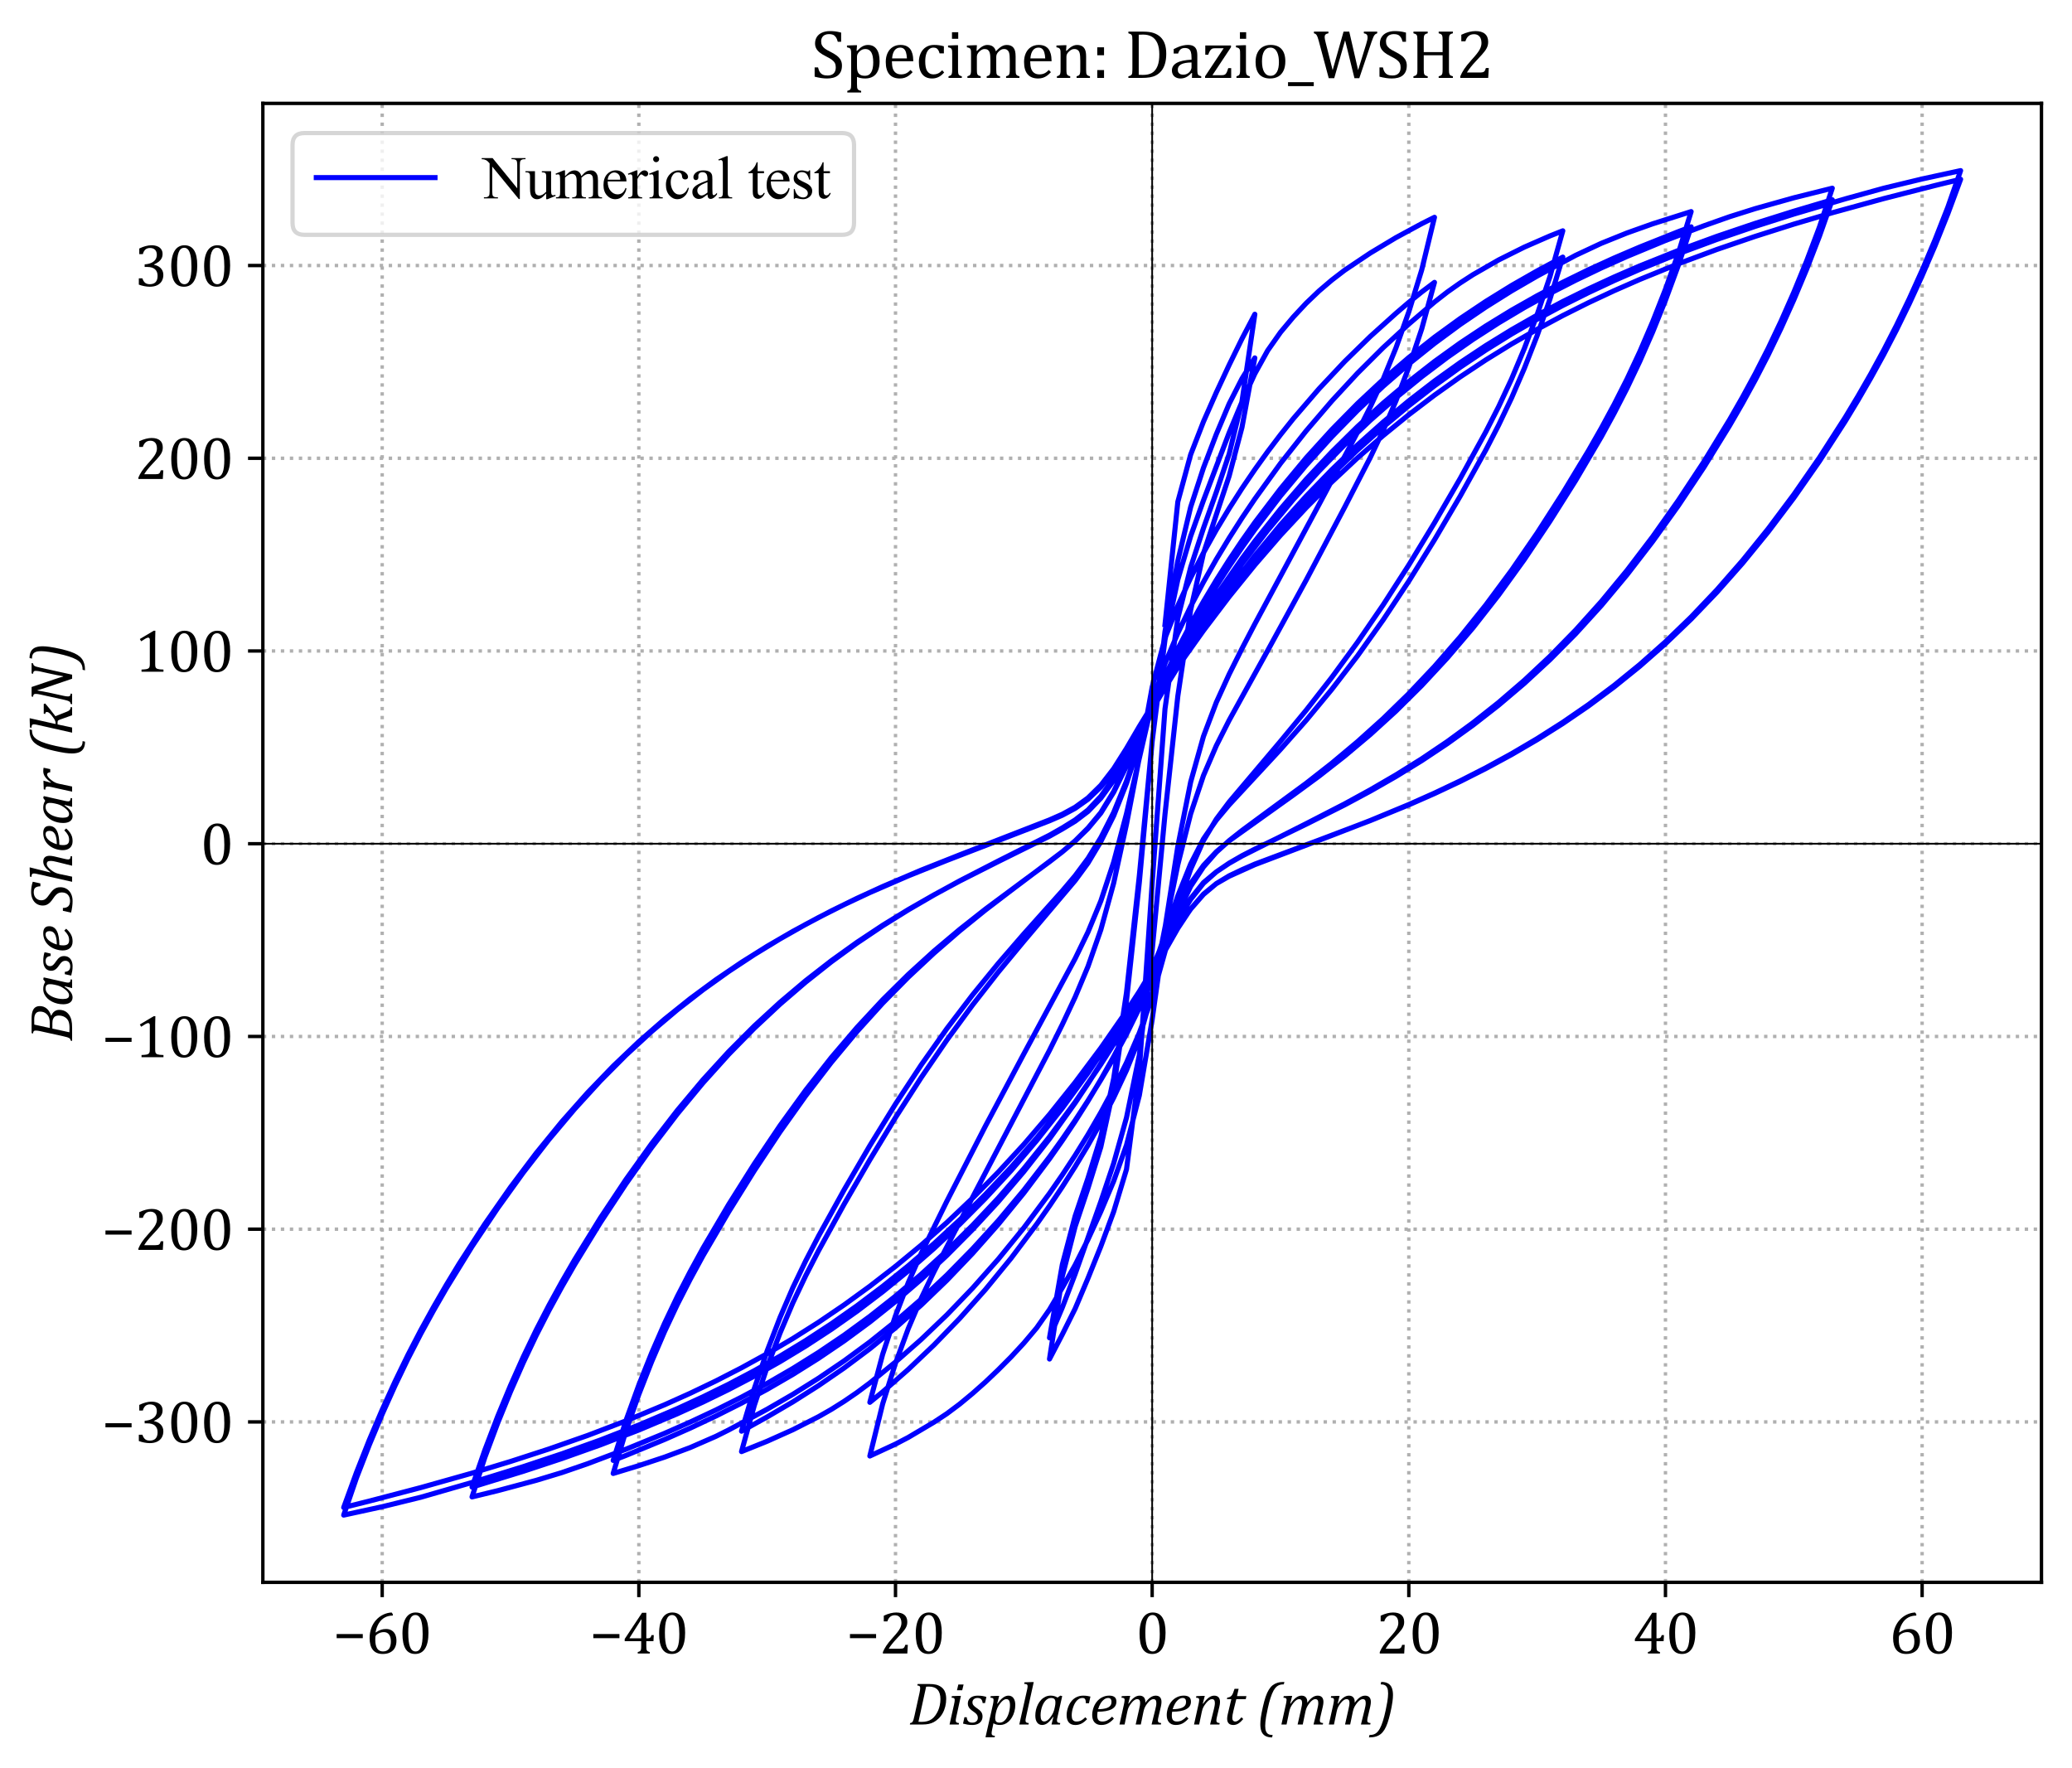 <?xml version="1.0" encoding="utf-8" standalone="no"?>
<!DOCTYPE svg PUBLIC "-//W3C//DTD SVG 1.1//EN"
  "http://www.w3.org/Graphics/SVG/1.1/DTD/svg11.dtd">
<svg xmlns:xlink="http://www.w3.org/1999/xlink" width="488.662pt" height="416.844pt" viewBox="0 0 488.662 416.844" xmlns="http://www.w3.org/2000/svg" version="1.1">
 <defs>
  <style type="text/css">*{stroke-linejoin: round; stroke-linecap: butt}</style>
 </defs>
 <g id="figure_1">
  <g id="patch_1">
   <path d="M 0 416.844 
L 488.662 416.844 
L 488.662 0 
L 0 0 
z
" style="fill: #ffffff"/>
  </g>
  <g id="axes_1">
   <g id="patch_2">
    <path d="M 61.992 373.14 
L 481.462 373.14 
L 481.462 24.38 
L 61.992 24.38 
z
" style="fill: #ffffff"/>
   </g>
   <g id="matplotlib.axis_1">
    <g id="xtick_1">
     <g id="line2d_1">
      <path d="M 90.138 373.14 
L 90.138 24.38 
" clip-path="url(#p4601d8f619)" style="fill: none; stroke-dasharray: 0.8,1.32; stroke-dashoffset: 0; stroke: #b0b0b0; stroke-width: 0.8"/>
     </g>
     <g id="line2d_2">
      <defs>
       <path id="m5a887633b2" d="M 0 0 
L 0 3.5 
" style="stroke: #000000; stroke-width: 0.8"/>
      </defs>
      <g>
       <use xlink:href="#m5a887633b2" x="90.138" y="373.14" style="stroke: #000000; stroke-width: 0.8"/>
      </g>
     </g>
     <g id="text_1">
      <!-- −60 -->
      <g transform="translate(78.509 389.923) scale(0.14 -0.14)">
       <defs>
        <path id="Cambria-2212" d="M 397 1613 
L 397 2047 
L 3147 2047 
L 3147 1613 
L 397 1613 
z
" transform="scale(0.016)"/>
        <path id="Cambria-36" d="M 2847 4144 
L 2847 3991 
Q 2366 3991 1994 3784 
Q 1622 3578 1376 3178 
Q 1131 2778 1031 2228 
L 1063 2216 
Q 1325 2403 1579 2490 
Q 1834 2578 2131 2578 
Q 2484 2578 2732 2423 
Q 2981 2269 3106 1989 
Q 3231 1709 3231 1334 
Q 3231 928 3075 617 
Q 2919 306 2592 128 
Q 2266 -50 1788 -50 
Q 1103 -50 754 375 
Q 406 800 406 1628 
Q 406 2184 581 2668 
Q 756 3153 1078 3514 
Q 1400 3875 1825 4083 
Q 2250 4291 2719 4316 
L 2847 4144 
z
M 1916 2250 
Q 1763 2250 1620 2215 
Q 1478 2181 1353 2115 
Q 1228 2050 1109 1950 
Q 1072 1916 1053 1878 
Q 1022 1819 1012 1731 
Q 1003 1644 1003 1438 
Q 1003 841 1203 528 
Q 1403 216 1809 216 
Q 2044 216 2203 297 
Q 2363 378 2461 520 
Q 2559 663 2601 855 
Q 2644 1047 2644 1272 
Q 2644 1734 2453 1992 
Q 2263 2250 1916 2250 
z
" transform="scale(0.016)"/>
        <path id="Cambria-30" d="M 1738 -50 
Q 1063 -50 733 481 
Q 403 1013 403 2094 
Q 403 2669 504 3087 
Q 606 3506 789 3779 
Q 972 4053 1228 4184 
Q 1484 4316 1788 4316 
Q 2472 4316 2806 3787 
Q 3141 3259 3141 2191 
Q 3141 1084 2783 517 
Q 2425 -50 1738 -50 
z
M 1013 2188 
Q 1013 1169 1202 692 
Q 1391 216 1788 216 
Q 2166 216 2348 664 
Q 2531 1113 2531 2053 
Q 2531 2772 2437 3217 
Q 2344 3663 2176 3856 
Q 2009 4050 1772 4050 
Q 1556 4050 1411 3922 
Q 1266 3794 1177 3553 
Q 1088 3313 1050 2967 
Q 1013 2622 1013 2188 
z
" transform="scale(0.016)"/>
       </defs>
       <use xlink:href="#Cambria-2212"/>
       <use xlink:href="#Cambria-36" x="55.371"/>
       <use xlink:href="#Cambria-30" x="110.742"/>
      </g>
     </g>
    </g>
    <g id="xtick_2">
     <g id="line2d_3">
      <path d="M 150.667 373.14 
L 150.667 24.38 
" clip-path="url(#p4601d8f619)" style="fill: none; stroke-dasharray: 0.8,1.32; stroke-dashoffset: 0; stroke: #b0b0b0; stroke-width: 0.8"/>
     </g>
     <g id="line2d_4">
      <g>
       <use xlink:href="#m5a887633b2" x="150.667" y="373.14" style="stroke: #000000; stroke-width: 0.8"/>
      </g>
     </g>
     <g id="text_2">
      <!-- −40 -->
      <g transform="translate(139.039 389.923) scale(0.14 -0.14)">
       <defs>
        <path id="Cambria-34" d="M 1613 153 
Q 1806 203 1872 264 
Q 1938 325 1958 437 
Q 1978 550 1978 781 
L 1978 1294 
L 241 1294 
L 241 1528 
L 2069 4288 
L 2516 4288 
L 2516 1597 
L 2581 1597 
Q 2763 1597 2841 1623 
Q 2919 1650 2970 1717 
Q 3022 1784 3066 1938 
L 3303 1938 
L 3266 1294 
L 2516 1294 
L 2516 781 
Q 2516 572 2530 475 
Q 2544 378 2576 322 
Q 2609 266 2673 228 
Q 2738 191 2881 153 
L 2881 0 
L 1613 0 
L 1613 153 
z
M 756 1597 
L 1978 1597 
L 1978 2375 
Q 1978 2669 1987 3033 
Q 1997 3397 2009 3581 
L 1978 3581 
L 756 1641 
L 756 1597 
z
" transform="scale(0.016)"/>
       </defs>
       <use xlink:href="#Cambria-2212"/>
       <use xlink:href="#Cambria-34" x="55.371"/>
       <use xlink:href="#Cambria-30" x="110.742"/>
      </g>
     </g>
    </g>
    <g id="xtick_3">
     <g id="line2d_5">
      <path d="M 211.197 373.14 
L 211.197 24.38 
" clip-path="url(#p4601d8f619)" style="fill: none; stroke-dasharray: 0.8,1.32; stroke-dashoffset: 0; stroke: #b0b0b0; stroke-width: 0.8"/>
     </g>
     <g id="line2d_6">
      <g>
       <use xlink:href="#m5a887633b2" x="211.197" y="373.14" style="stroke: #000000; stroke-width: 0.8"/>
      </g>
     </g>
     <g id="text_3">
      <!-- −20 -->
      <g transform="translate(199.568 389.923) scale(0.14 -0.14)">
       <defs>
        <path id="Cambria-32" d="M 2194 500 
Q 2347 500 2440 519 
Q 2534 538 2590 581 
Q 2647 625 2680 695 
Q 2713 766 2763 913 
L 3028 913 
L 2975 0 
L 403 0 
L 403 150 
Q 538 478 766 822 
Q 994 1166 1413 1631 
Q 1775 2031 1934 2238 
Q 2109 2463 2195 2627 
Q 2281 2791 2318 2936 
Q 2356 3081 2356 3228 
Q 2356 3463 2281 3642 
Q 2206 3822 2051 3925 
Q 1897 4028 1663 4028 
Q 1078 4028 875 3378 
L 497 3378 
L 497 3978 
Q 875 4156 1204 4236 
Q 1534 4316 1797 4316 
Q 2378 4316 2675 4061 
Q 2972 3806 2972 3322 
Q 2972 3156 2939 3017 
Q 2906 2878 2836 2742 
Q 2766 2606 2647 2450 
Q 2528 2294 2384 2133 
Q 2241 1972 1888 1597 
Q 1294 969 1016 500 
L 2194 500 
z
" transform="scale(0.016)"/>
       </defs>
       <use xlink:href="#Cambria-2212"/>
       <use xlink:href="#Cambria-32" x="55.371"/>
       <use xlink:href="#Cambria-30" x="110.742"/>
      </g>
     </g>
    </g>
    <g id="xtick_4">
     <g id="line2d_7">
      <path d="M 271.727 373.14 
L 271.727 24.38 
" clip-path="url(#p4601d8f619)" style="fill: none; stroke-dasharray: 0.8,1.32; stroke-dashoffset: 0; stroke: #b0b0b0; stroke-width: 0.8"/>
     </g>
     <g id="line2d_8">
      <g>
       <use xlink:href="#m5a887633b2" x="271.727" y="373.14" style="stroke: #000000; stroke-width: 0.8"/>
      </g>
     </g>
     <g id="text_4">
      <!-- 0 -->
      <g transform="translate(267.85 389.923) scale(0.14 -0.14)">
       <use xlink:href="#Cambria-30"/>
      </g>
     </g>
    </g>
    <g id="xtick_5">
     <g id="line2d_9">
      <path d="M 332.256 373.14 
L 332.256 24.38 
" clip-path="url(#p4601d8f619)" style="fill: none; stroke-dasharray: 0.8,1.32; stroke-dashoffset: 0; stroke: #b0b0b0; stroke-width: 0.8"/>
     </g>
     <g id="line2d_10">
      <g>
       <use xlink:href="#m5a887633b2" x="332.256" y="373.14" style="stroke: #000000; stroke-width: 0.8"/>
      </g>
     </g>
     <g id="text_5">
      <!-- 20 -->
      <g transform="translate(324.504 389.923) scale(0.14 -0.14)">
       <use xlink:href="#Cambria-32"/>
       <use xlink:href="#Cambria-30" x="55.371"/>
      </g>
     </g>
    </g>
    <g id="xtick_6">
     <g id="line2d_11">
      <path d="M 392.786 373.14 
L 392.786 24.38 
" clip-path="url(#p4601d8f619)" style="fill: none; stroke-dasharray: 0.8,1.32; stroke-dashoffset: 0; stroke: #b0b0b0; stroke-width: 0.8"/>
     </g>
     <g id="line2d_12">
      <g>
       <use xlink:href="#m5a887633b2" x="392.786" y="373.14" style="stroke: #000000; stroke-width: 0.8"/>
      </g>
     </g>
     <g id="text_6">
      <!-- 40 -->
      <g transform="translate(385.033 389.923) scale(0.14 -0.14)">
       <use xlink:href="#Cambria-34"/>
       <use xlink:href="#Cambria-30" x="55.371"/>
      </g>
     </g>
    </g>
    <g id="xtick_7">
     <g id="line2d_13">
      <path d="M 453.315 373.14 
L 453.315 24.38 
" clip-path="url(#p4601d8f619)" style="fill: none; stroke-dasharray: 0.8,1.32; stroke-dashoffset: 0; stroke: #b0b0b0; stroke-width: 0.8"/>
     </g>
     <g id="line2d_14">
      <g>
       <use xlink:href="#m5a887633b2" x="453.315" y="373.14" style="stroke: #000000; stroke-width: 0.8"/>
      </g>
     </g>
     <g id="text_7">
      <!-- 60 -->
      <g transform="translate(445.563 389.923) scale(0.14 -0.14)">
       <use xlink:href="#Cambria-36"/>
       <use xlink:href="#Cambria-30" x="55.371"/>
      </g>
     </g>
    </g>
    <g id="text_8">
     <!-- Displacement (mm) -->
     <g transform="translate(214.283 406.671) scale(0.14 -0.14)">
      <defs>
       <path id="Cambria-Italic-44" d="M 2134 4266 
Q 2606 4266 2900 4194 
Q 3194 4122 3448 3934 
Q 3703 3747 3831 3436 
Q 3959 3125 3959 2700 
Q 3959 2278 3862 1893 
Q 3766 1509 3584 1186 
Q 3403 863 3150 623 
Q 2897 384 2659 256 
Q 2422 128 2128 64 
Q 1834 0 1444 0 
L 131 0 
L 166 153 
Q 284 172 343 214 
Q 403 256 443 331 
Q 484 406 518 514 
Q 553 622 622 931 
L 1153 3338 
Q 1184 3481 1203 3614 
Q 1222 3747 1222 3841 
Q 1222 3988 1147 4045 
Q 1072 4103 916 4113 
L 950 4266 
L 2134 4266 
z
M 1038 288 
Q 1128 278 1384 278 
Q 1700 278 1958 347 
Q 2216 416 2433 567 
Q 2650 719 2828 972 
Q 3006 1225 3117 1486 
Q 3228 1747 3290 2047 
Q 3353 2347 3353 2681 
Q 3353 3334 3048 3664 
Q 2744 3994 2144 3994 
Q 2006 3994 1847 3984 
L 1038 288 
z
" transform="scale(0.016)"/>
       <path id="Cambria-Italic-69" d="M 1750 4213 
L 1606 3606 
L 1053 3606 
L 1197 4213 
L 1750 4213 
z
M 978 781 
Q 944 622 934 548 
Q 925 475 925 425 
Q 925 331 956 278 
Q 988 225 1053 197 
Q 1119 169 1269 153 
L 1241 0 
L 272 0 
L 744 2106 
Q 784 2288 800 2395 
Q 816 2503 816 2575 
Q 816 2666 789 2716 
Q 763 2766 700 2791 
Q 638 2816 484 2822 
L 519 2988 
L 1281 3016 
L 1466 3016 
L 978 781 
z
" transform="scale(0.016)"/>
       <path id="Cambria-Italic-73" d="M 2063 2259 
Q 2028 2541 1901 2667 
Q 1775 2794 1509 2794 
Q 1363 2794 1244 2739 
Q 1125 2684 1056 2579 
Q 988 2475 988 2334 
Q 988 2219 1034 2123 
Q 1081 2028 1192 1925 
Q 1303 1822 1503 1688 
Q 1806 1484 1928 1293 
Q 2050 1103 2050 853 
Q 2050 559 1909 354 
Q 1769 150 1525 50 
Q 1281 -50 975 -50 
Q 700 -50 461 -9 
Q 222 31 -3 94 
L 144 769 
L 388 769 
Q 409 481 551 339 
Q 694 197 966 197 
Q 1244 197 1400 336 
Q 1556 475 1556 703 
Q 1556 838 1509 944 
Q 1463 1050 1363 1147 
Q 1263 1244 1078 1369 
Q 881 1503 759 1622 
Q 638 1741 570 1883 
Q 503 2025 503 2197 
Q 503 2456 631 2647 
Q 759 2838 995 2938 
Q 1231 3038 1547 3038 
Q 2063 3038 2456 2903 
L 2313 2259 
L 2063 2259 
z
" transform="scale(0.016)"/>
       <path id="Cambria-Italic-70" d="M 669 -553 
Q 638 -703 630 -784 
Q 622 -866 622 -919 
Q 622 -1013 653 -1066 
Q 684 -1119 750 -1147 
Q 816 -1175 966 -1191 
L 941 -1344 
L -25 -1344 
L 766 2131 
Q 825 2394 825 2581 
Q 825 2669 798 2717 
Q 772 2766 708 2789 
Q 644 2813 491 2822 
L 528 2988 
L 1238 3016 
L 1416 3016 
L 1206 2203 
L 1244 2191 
Q 1822 3038 2394 3038 
Q 2734 3038 2923 2778 
Q 3113 2519 3113 2047 
Q 3113 1709 3020 1368 
Q 2928 1028 2764 753 
Q 2600 478 2398 301 
Q 2197 125 1973 37 
Q 1750 -50 1503 -50 
Q 1088 -50 813 131 
L 669 -553 
z
M 1044 1088 
Q 1013 922 1005 834 
Q 997 747 997 663 
Q 997 419 1101 308 
Q 1206 197 1463 197 
Q 1622 197 1756 259 
Q 1891 322 2011 440 
Q 2131 559 2228 728 
Q 2325 897 2401 1120 
Q 2478 1344 2517 1580 
Q 2556 1816 2556 2022 
Q 2556 2350 2464 2511 
Q 2372 2672 2172 2672 
Q 2013 2672 1858 2564 
Q 1703 2456 1518 2218 
Q 1334 1981 1231 1750 
Q 1128 1519 1069 1219 
L 1044 1088 
z
" transform="scale(0.016)"/>
       <path id="Cambria-Italic-6c" d="M 1578 4469 
L 1763 4469 
L 950 781 
Q 916 631 906 554 
Q 897 478 897 425 
Q 897 331 928 278 
Q 959 225 1025 197 
Q 1091 169 1241 153 
L 1216 0 
L 241 0 
L 1047 3588 
Q 1078 3725 1090 3794 
Q 1103 3863 1109 3925 
Q 1116 3988 1116 4034 
Q 1116 4128 1081 4176 
Q 1047 4225 983 4247 
Q 919 4269 753 4278 
L 791 4441 
L 1578 4469 
z
" transform="scale(0.016)"/>
       <path id="Cambria-Italic-61" d="M 2606 2834 
L 2894 3041 
L 3094 2991 
L 2616 869 
Q 2572 681 2556 579 
Q 2541 478 2541 413 
Q 2541 284 2612 226 
Q 2684 169 2888 153 
L 2859 0 
L 1966 0 
L 2163 784 
L 2122 797 
Q 1822 359 1553 156 
Q 1284 -47 984 -47 
Q 641 -47 452 212 
Q 263 472 263 941 
Q 263 1241 331 1542 
Q 400 1844 539 2114 
Q 678 2384 872 2590 
Q 1066 2797 1320 2919 
Q 1575 3041 1875 3041 
Q 2069 3041 2244 2995 
Q 2419 2950 2606 2834 
z
M 2331 1903 
Q 2359 2031 2368 2125 
Q 2378 2219 2378 2328 
Q 2378 2572 2275 2683 
Q 2172 2794 1931 2794 
Q 1800 2794 1681 2751 
Q 1563 2709 1441 2611 
Q 1319 2513 1208 2353 
Q 1097 2194 1006 1966 
Q 916 1738 866 1477 
Q 816 1216 816 969 
Q 816 644 905 483 
Q 994 322 1203 322 
Q 1300 322 1404 365 
Q 1509 409 1637 526 
Q 1766 644 1928 872 
Q 2075 1081 2161 1286 
Q 2247 1491 2303 1769 
L 2331 1903 
z
" transform="scale(0.016)"/>
       <path id="Cambria-Italic-63" d="M 2297 2238 
Q 2291 2475 2258 2581 
Q 2225 2688 2151 2741 
Q 2078 2794 1944 2794 
Q 1628 2794 1376 2542 
Q 1125 2291 965 1830 
Q 806 1369 806 944 
Q 806 813 829 697 
Q 853 581 911 497 
Q 969 413 1064 364 
Q 1159 316 1306 316 
Q 1591 316 1798 423 
Q 2006 531 2238 763 
L 2428 572 
Q 2134 247 1836 97 
Q 1538 -53 1194 -53 
Q 741 -53 506 215 
Q 272 484 272 997 
Q 272 1331 397 1731 
Q 522 2131 762 2434 
Q 1003 2738 1325 2888 
Q 1647 3038 2013 3038 
Q 2263 3038 2448 3009 
Q 2634 2981 2778 2944 
L 2625 2238 
L 2297 2238 
z
" transform="scale(0.016)"/>
       <path id="Cambria-Italic-65" d="M 2544 622 
Q 2313 369 2100 222 
Q 1888 75 1675 12 
Q 1463 -50 1206 -50 
Q 959 -50 781 29 
Q 603 109 486 248 
Q 369 388 312 580 
Q 256 772 256 997 
Q 256 1331 376 1714 
Q 497 2097 740 2401 
Q 984 2706 1325 2873 
Q 1666 3041 2050 3041 
Q 2428 3041 2617 2887 
Q 2806 2734 2806 2409 
Q 2806 1878 2307 1612 
Q 1809 1347 828 1347 
Q 791 1159 791 941 
Q 791 613 919 464 
Q 1047 316 1338 316 
Q 1625 316 1859 441 
Q 2094 566 2350 825 
L 2544 622 
z
M 881 1613 
Q 1169 1616 1386 1645 
Q 1603 1675 1759 1726 
Q 1916 1778 2019 1850 
Q 2122 1922 2183 2008 
Q 2244 2094 2267 2189 
Q 2291 2284 2291 2388 
Q 2291 2578 2202 2686 
Q 2113 2794 1938 2794 
Q 1719 2794 1508 2636 
Q 1297 2478 1136 2211 
Q 975 1944 881 1613 
z
" transform="scale(0.016)"/>
       <path id="Cambria-Italic-6d" d="M 2997 2375 
L 2997 2331 
Q 2997 2309 2994 2284 
Q 3266 2669 3534 2853 
Q 3803 3038 4091 3038 
Q 4388 3038 4542 2870 
Q 4697 2703 4697 2375 
Q 4697 2175 4634 1894 
L 4372 781 
Q 4319 556 4319 425 
Q 4319 331 4350 278 
Q 4381 225 4447 197 
Q 4513 169 4663 153 
L 4634 0 
L 3653 0 
L 4047 1588 
Q 4091 1759 4123 1936 
Q 4156 2113 4156 2256 
Q 4156 2481 4078 2576 
Q 4000 2672 3831 2672 
Q 3709 2672 3557 2572 
Q 3406 2472 3240 2265 
Q 3075 2059 2970 1857 
Q 2866 1656 2803 1366 
L 2519 0 
L 1978 0 
L 2338 1588 
Q 2403 1878 2426 2017 
Q 2450 2156 2450 2256 
Q 2450 2481 2370 2576 
Q 2291 2672 2122 2672 
Q 1997 2672 1845 2570 
Q 1694 2469 1525 2256 
Q 1356 2044 1254 1839 
Q 1153 1634 1097 1353 
L 813 0 
L 272 0 
L 747 2134 
Q 763 2206 789 2347 
Q 816 2488 816 2581 
Q 816 2669 789 2717 
Q 763 2766 698 2789 
Q 634 2813 481 2822 
L 519 2988 
L 1231 3016 
L 1406 3016 
L 1200 2206 
L 1238 2194 
Q 1525 2622 1809 2830 
Q 2094 3038 2384 3038 
Q 2684 3038 2840 2867 
Q 2997 2697 2997 2375 
z
" transform="scale(0.016)"/>
       <path id="Cambria-Italic-6e" d="M 2947 0 
L 1963 0 
L 2359 1588 
Q 2397 1741 2433 1925 
Q 2469 2109 2469 2256 
Q 2469 2478 2392 2575 
Q 2316 2672 2153 2672 
Q 2022 2672 1870 2570 
Q 1719 2469 1553 2267 
Q 1388 2066 1273 1858 
Q 1159 1650 1097 1353 
L 813 0 
L 272 0 
L 747 2134 
Q 763 2206 789 2347 
Q 816 2488 816 2581 
Q 816 2669 789 2717 
Q 763 2766 698 2789 
Q 634 2813 481 2822 
L 519 2988 
L 1228 3016 
L 1406 3016 
L 1197 2203 
L 1234 2191 
Q 1541 2622 1825 2830 
Q 2109 3038 2394 3038 
Q 2697 3038 2853 2870 
Q 3009 2703 3009 2375 
Q 3009 2263 2989 2130 
Q 2969 1997 2944 1894 
L 2681 781 
Q 2628 556 2628 425 
Q 2628 331 2659 278 
Q 2691 225 2756 197 
Q 2822 169 2972 153 
L 2947 0 
z
" transform="scale(0.016)"/>
       <path id="Cambria-Italic-74" d="M 2109 575 
Q 1853 266 1603 108 
Q 1353 -50 1072 -50 
Q 741 -50 578 119 
Q 416 288 416 609 
Q 416 806 472 1050 
L 859 2672 
L 394 2672 
L 428 2831 
Q 613 2853 720 2911 
Q 828 2969 901 3064 
Q 975 3159 1037 3312 
Q 1100 3466 1194 3759 
L 1625 3759 
L 1453 2988 
L 2444 2988 
L 2375 2672 
L 1381 2672 
L 1081 1459 
Q 956 953 956 703 
Q 956 513 1039 414 
Q 1122 316 1281 316 
Q 1425 316 1583 427 
Q 1741 538 1928 763 
L 2109 575 
z
" transform="scale(0.016)"/>
       <path id="Cambria-Italic-20" transform="scale(0.016)"/>
       <path id="Cambria-Italic-28" d="M 1616 -1359 
Q 1172 -1359 897 -1200 
Q 622 -1041 498 -736 
Q 375 -431 375 28 
Q 375 353 431 747 
Q 506 1253 648 1875 
Q 791 2497 928 2906 
Q 1088 3372 1272 3667 
Q 1456 3963 1675 4134 
Q 1894 4306 2172 4391 
Q 2478 4484 2906 4484 
L 2850 4228 
Q 2575 4228 2397 4165 
Q 2219 4103 2078 3978 
Q 1916 3834 1769 3575 
Q 1597 3266 1438 2766 
Q 1300 2334 1163 1713 
Q 1050 1203 981 797 
Q 888 228 888 -147 
Q 888 -513 977 -722 
Q 1066 -931 1233 -1017 
Q 1400 -1103 1672 -1103 
L 1616 -1359 
z
" transform="scale(0.016)"/>
       <path id="Cambria-Italic-29" d="M 794 4484 
Q 1238 4484 1513 4325 
Q 1788 4166 1911 3861 
Q 2034 3556 2034 3097 
Q 2034 2778 1978 2394 
Q 1903 1850 1747 1184 
Q 1600 569 1466 178 
Q 1313 -263 1133 -552 
Q 953 -841 733 -1012 
Q 513 -1184 234 -1266 
Q -72 -1359 -497 -1359 
L -441 -1103 
Q -166 -1103 11 -1040 
Q 188 -978 325 -856 
Q 494 -709 644 -441 
Q 819 -125 973 367 
Q 1128 859 1266 1506 
Q 1375 2006 1438 2394 
Q 1522 2922 1522 3272 
Q 1522 3641 1431 3850 
Q 1341 4059 1173 4143 
Q 1006 4228 738 4228 
L 794 4484 
z
" transform="scale(0.016)"/>
      </defs>
      <use xlink:href="#Cambria-Italic-44"/>
      <use xlink:href="#Cambria-Italic-69" x="64.648"/>
      <use xlink:href="#Cambria-Italic-73" x="91.748"/>
      <use xlink:href="#Cambria-Italic-70" x="129.932"/>
      <use xlink:href="#Cambria-Italic-6c" x="182.617"/>
      <use xlink:href="#Cambria-Italic-61" x="209.277"/>
      <use xlink:href="#Cambria-Italic-63" x="261.865"/>
      <use xlink:href="#Cambria-Italic-65" x="305.176"/>
      <use xlink:href="#Cambria-Italic-6d" x="350.879"/>
      <use xlink:href="#Cambria-Italic-65" x="430.762"/>
      <use xlink:href="#Cambria-Italic-6e" x="476.465"/>
      <use xlink:href="#Cambria-Italic-74" x="529.98"/>
      <use xlink:href="#Cambria-Italic-20" x="564.502"/>
      <use xlink:href="#Cambria-Italic-28" x="586.523"/>
      <use xlink:href="#Cambria-Italic-6d" x="623.682"/>
      <use xlink:href="#Cambria-Italic-6d" x="703.564"/>
      <use xlink:href="#Cambria-Italic-29" x="783.447"/>
     </g>
    </g>
   </g>
   <g id="matplotlib.axis_2">
    <g id="ytick_1">
     <g id="line2d_15">
      <path d="M 61.992 335.313 
L 481.462 335.313 
" clip-path="url(#p4601d8f619)" style="fill: none; stroke-dasharray: 0.8,1.32; stroke-dashoffset: 0; stroke: #b0b0b0; stroke-width: 0.8"/>
     </g>
     <g id="line2d_16">
      <defs>
       <path id="m3c65892060" d="M 0 0 
L -3.5 0 
" style="stroke: #000000; stroke-width: 0.8"/>
      </defs>
      <g>
       <use xlink:href="#m3c65892060" x="61.992" y="335.313" style="stroke: #000000; stroke-width: 0.8"/>
      </g>
     </g>
     <g id="text_9">
      <!-- −300 -->
      <g transform="translate(23.982 340.204) scale(0.14 -0.14)">
       <defs>
        <path id="Cambria-33" d="M 497 3381 
L 497 3975 
Q 859 4147 1175 4231 
Q 1491 4316 1784 4316 
Q 2138 4316 2403 4206 
Q 2669 4097 2809 3892 
Q 2950 3688 2950 3403 
Q 2950 3138 2844 2936 
Q 2738 2734 2545 2584 
Q 2353 2434 2047 2291 
L 2047 2263 
Q 2238 2228 2414 2145 
Q 2591 2063 2728 1931 
Q 2866 1800 2948 1617 
Q 3031 1434 3031 1200 
Q 3031 838 2873 556 
Q 2716 275 2391 112 
Q 2066 -50 1600 -50 
Q 1331 -50 1020 11 
Q 709 72 450 172 
L 450 834 
L 825 834 
Q 934 509 1114 362 
Q 1294 216 1603 216 
Q 2009 216 2217 437 
Q 2425 659 2425 1094 
Q 2425 1550 2150 1790 
Q 1875 2031 1344 2031 
L 1063 2031 
L 1063 2306 
Q 1484 2331 1773 2468 
Q 2063 2606 2203 2822 
Q 2344 3038 2344 3306 
Q 2344 3653 2159 3840 
Q 1975 4028 1622 4028 
Q 1328 4028 1143 3868 
Q 959 3709 872 3381 
L 497 3381 
z
" transform="scale(0.016)"/>
       </defs>
       <use xlink:href="#Cambria-2212"/>
       <use xlink:href="#Cambria-33" x="55.371"/>
       <use xlink:href="#Cambria-30" x="110.742"/>
       <use xlink:href="#Cambria-30" x="166.113"/>
      </g>
     </g>
    </g>
    <g id="ytick_2">
     <g id="line2d_17">
      <path d="M 61.992 289.863 
L 481.462 289.863 
" clip-path="url(#p4601d8f619)" style="fill: none; stroke-dasharray: 0.8,1.32; stroke-dashoffset: 0; stroke: #b0b0b0; stroke-width: 0.8"/>
     </g>
     <g id="line2d_18">
      <g>
       <use xlink:href="#m3c65892060" x="61.992" y="289.863" style="stroke: #000000; stroke-width: 0.8"/>
      </g>
     </g>
     <g id="text_10">
      <!-- −200 -->
      <g transform="translate(23.982 294.754) scale(0.14 -0.14)">
       <use xlink:href="#Cambria-2212"/>
       <use xlink:href="#Cambria-32" x="55.371"/>
       <use xlink:href="#Cambria-30" x="110.742"/>
       <use xlink:href="#Cambria-30" x="166.113"/>
      </g>
     </g>
    </g>
    <g id="ytick_3">
     <g id="line2d_19">
      <path d="M 61.992 244.413 
L 481.462 244.413 
" clip-path="url(#p4601d8f619)" style="fill: none; stroke-dasharray: 0.8,1.32; stroke-dashoffset: 0; stroke: #b0b0b0; stroke-width: 0.8"/>
     </g>
     <g id="line2d_20">
      <g>
       <use xlink:href="#m3c65892060" x="61.992" y="244.413" style="stroke: #000000; stroke-width: 0.8"/>
      </g>
     </g>
     <g id="text_11">
      <!-- −100 -->
      <g transform="translate(23.982 249.304) scale(0.14 -0.14)">
       <defs>
        <path id="Cambria-31" d="M 2172 816 
Q 2172 634 2192 542 
Q 2213 450 2264 392 
Q 2316 334 2412 301 
Q 2509 269 2656 251 
Q 2803 234 3044 228 
L 3044 0 
L 734 0 
L 734 228 
Q 1081 244 1229 270 
Q 1378 297 1456 350 
Q 1534 403 1570 500 
Q 1606 597 1606 816 
L 1606 3350 
Q 1606 3475 1562 3533 
Q 1519 3591 1434 3591 
Q 1334 3591 1150 3487 
Q 966 3384 694 3203 
L 556 3444 
L 2019 4316 
L 2191 4316 
Q 2172 4016 2172 3484 
L 2172 816 
z
" transform="scale(0.016)"/>
       </defs>
       <use xlink:href="#Cambria-2212"/>
       <use xlink:href="#Cambria-31" x="55.371"/>
       <use xlink:href="#Cambria-30" x="110.742"/>
       <use xlink:href="#Cambria-30" x="166.113"/>
      </g>
     </g>
    </g>
    <g id="ytick_4">
     <g id="line2d_21">
      <path d="M 61.992 198.963 
L 481.462 198.963 
" clip-path="url(#p4601d8f619)" style="fill: none; stroke-dasharray: 0.8,1.32; stroke-dashoffset: 0; stroke: #b0b0b0; stroke-width: 0.8"/>
     </g>
     <g id="line2d_22">
      <g>
       <use xlink:href="#m3c65892060" x="61.992" y="198.963" style="stroke: #000000; stroke-width: 0.8"/>
      </g>
     </g>
     <g id="text_12">
      <!-- 0 -->
      <g transform="translate(47.239 203.855) scale(0.14 -0.14)">
       <use xlink:href="#Cambria-30"/>
      </g>
     </g>
    </g>
    <g id="ytick_5">
     <g id="line2d_23">
      <path d="M 61.992 153.514 
L 481.462 153.514 
" clip-path="url(#p4601d8f619)" style="fill: none; stroke-dasharray: 0.8,1.32; stroke-dashoffset: 0; stroke: #b0b0b0; stroke-width: 0.8"/>
     </g>
     <g id="line2d_24">
      <g>
       <use xlink:href="#m3c65892060" x="61.992" y="153.514" style="stroke: #000000; stroke-width: 0.8"/>
      </g>
     </g>
     <g id="text_13">
      <!-- 100 -->
      <g transform="translate(31.734 158.405) scale(0.14 -0.14)">
       <use xlink:href="#Cambria-31"/>
       <use xlink:href="#Cambria-30" x="55.371"/>
       <use xlink:href="#Cambria-30" x="110.742"/>
      </g>
     </g>
    </g>
    <g id="ytick_6">
     <g id="line2d_25">
      <path d="M 61.992 108.064 
L 481.462 108.064 
" clip-path="url(#p4601d8f619)" style="fill: none; stroke-dasharray: 0.8,1.32; stroke-dashoffset: 0; stroke: #b0b0b0; stroke-width: 0.8"/>
     </g>
     <g id="line2d_26">
      <g>
       <use xlink:href="#m3c65892060" x="61.992" y="108.064" style="stroke: #000000; stroke-width: 0.8"/>
      </g>
     </g>
     <g id="text_14">
      <!-- 200 -->
      <g transform="translate(31.734 112.955) scale(0.14 -0.14)">
       <use xlink:href="#Cambria-32"/>
       <use xlink:href="#Cambria-30" x="55.371"/>
       <use xlink:href="#Cambria-30" x="110.742"/>
      </g>
     </g>
    </g>
    <g id="ytick_7">
     <g id="line2d_27">
      <path d="M 61.992 62.614 
L 481.462 62.614 
" clip-path="url(#p4601d8f619)" style="fill: none; stroke-dasharray: 0.8,1.32; stroke-dashoffset: 0; stroke: #b0b0b0; stroke-width: 0.8"/>
     </g>
     <g id="line2d_28">
      <g>
       <use xlink:href="#m3c65892060" x="61.992" y="62.614" style="stroke: #000000; stroke-width: 0.8"/>
      </g>
     </g>
     <g id="text_15">
      <!-- 300 -->
      <g transform="translate(31.734 67.505) scale(0.14 -0.14)">
       <use xlink:href="#Cambria-33"/>
       <use xlink:href="#Cambria-30" x="55.371"/>
       <use xlink:href="#Cambria-30" x="110.742"/>
      </g>
     </g>
    </g>
    <g id="text_16">
     <!-- Base Shear (kN) -->
     <g transform="translate(17.009 245.761) rotate(-90) scale(0.14 -0.14)">
      <defs>
       <path id="Cambria-Italic-42" d="M 2797 2184 
Q 3088 2069 3244 1855 
Q 3400 1641 3400 1369 
Q 3400 1047 3283 792 
Q 3166 538 2912 347 
Q 2659 156 2331 78 
Q 2003 0 1522 0 
L 131 0 
L 166 153 
Q 284 172 343 214 
Q 403 256 443 331 
Q 484 406 518 514 
Q 553 622 622 931 
L 1153 3338 
Q 1222 3650 1222 3831 
Q 1222 3984 1150 4043 
Q 1078 4103 916 4113 
L 950 4266 
L 2497 4266 
Q 2966 4266 3248 4167 
Q 3531 4069 3664 3878 
Q 3797 3688 3797 3400 
Q 3797 2991 3547 2686 
Q 3297 2381 2803 2219 
L 2797 2184 
z
M 1934 2353 
Q 2259 2353 2457 2397 
Q 2656 2441 2781 2528 
Q 2906 2616 3004 2733 
Q 3103 2850 3161 3009 
Q 3219 3169 3219 3384 
Q 3219 3519 3172 3636 
Q 3125 3753 3011 3836 
Q 2897 3919 2748 3955 
Q 2600 3991 2353 3991 
Q 2081 3991 1847 3981 
L 1494 2353 
L 1934 2353 
z
M 1041 288 
Q 1284 275 1497 275 
Q 1969 275 2226 394 
Q 2484 513 2643 781 
Q 2803 1050 2803 1425 
Q 2803 1628 2723 1768 
Q 2644 1909 2470 1993 
Q 2297 2078 1994 2078 
L 1428 2078 
L 1041 288 
z
" transform="scale(0.016)"/>
       <path id="Cambria-Italic-53" d="M 497 972 
Q 497 594 672 408 
Q 847 222 1219 222 
Q 1506 222 1712 328 
Q 1919 434 2025 629 
Q 2131 825 2131 1094 
Q 2131 1284 2064 1429 
Q 1997 1575 1861 1708 
Q 1725 1841 1469 2013 
Q 1238 2169 1084 2320 
Q 931 2472 840 2659 
Q 750 2847 750 3078 
Q 750 3447 928 3728 
Q 1106 4009 1431 4162 
Q 1756 4316 2181 4316 
Q 2469 4316 2714 4277 
Q 2959 4238 3256 4144 
L 3081 3341 
L 2781 3341 
Q 2769 3606 2700 3757 
Q 2631 3909 2503 3975 
Q 2375 4041 2163 4041 
Q 1903 4041 1706 3934 
Q 1509 3828 1406 3645 
Q 1303 3463 1303 3238 
Q 1303 3075 1359 2947 
Q 1416 2819 1539 2695 
Q 1663 2572 1900 2409 
Q 2206 2197 2367 2030 
Q 2528 1863 2604 1675 
Q 2681 1488 2681 1241 
Q 2681 863 2498 567 
Q 2316 272 1983 111 
Q 1650 -50 1225 -50 
Q 934 -50 607 -6 
Q 281 38 9 113 
L 197 972 
L 497 972 
z
" transform="scale(0.016)"/>
       <path id="Cambria-Italic-68" d="M 2916 0 
L 1934 0 
L 2328 1588 
Q 2372 1759 2405 1936 
Q 2438 2113 2438 2256 
Q 2438 2481 2363 2576 
Q 2288 2672 2109 2672 
Q 1981 2672 1826 2565 
Q 1672 2459 1500 2242 
Q 1328 2025 1226 1826 
Q 1125 1628 1066 1353 
L 781 0 
L 241 0 
L 1044 3572 
Q 1078 3728 1092 3798 
Q 1106 3869 1112 3928 
Q 1119 3988 1119 4034 
Q 1119 4166 1039 4219 
Q 959 4272 753 4278 
L 791 4441 
L 1581 4469 
L 1763 4469 
L 1225 2303 
L 1263 2291 
Q 1556 2681 1822 2859 
Q 2088 3038 2363 3038 
Q 2666 3038 2822 2870 
Q 2978 2703 2978 2375 
Q 2978 2175 2916 1894 
L 2653 781 
Q 2622 647 2609 565 
Q 2597 484 2597 425 
Q 2597 328 2630 275 
Q 2663 222 2730 195 
Q 2797 169 2944 153 
L 2916 0 
z
" transform="scale(0.016)"/>
       <path id="Cambria-Italic-72" d="M 1244 3016 
L 1431 3016 
L 1213 2247 
L 1250 2234 
Q 1547 2644 1830 2841 
Q 2113 3038 2413 3038 
Q 2641 3038 2794 3003 
L 2644 2303 
L 2322 2303 
Q 2297 2466 2244 2550 
Q 2191 2634 2078 2634 
Q 1956 2634 1797 2509 
Q 1638 2384 1472 2165 
Q 1306 1947 1223 1762 
Q 1141 1578 1097 1353 
L 813 0 
L 272 0 
L 747 2134 
Q 813 2428 813 2581 
Q 813 2669 784 2717 
Q 756 2766 693 2789 
Q 631 2813 481 2822 
L 516 2988 
L 1244 3016 
z
" transform="scale(0.016)"/>
       <path id="Cambria-Italic-6b" d="M 1150 1741 
L 1250 1741 
Q 1347 1741 1459 1778 
Q 1572 1816 1700 1895 
Q 1828 1975 2044 2147 
Q 2206 2278 2284 2370 
Q 2363 2463 2391 2531 
Q 2419 2600 2419 2663 
Q 2419 2816 2206 2834 
L 2241 2988 
L 3253 2988 
L 3313 2834 
Q 3053 2600 2763 2375 
L 1972 1759 
L 2441 575 
Q 2503 416 2568 330 
Q 2634 244 2720 203 
Q 2806 163 2941 153 
L 2906 0 
L 2072 0 
L 1616 1284 
Q 1572 1406 1540 1450 
Q 1509 1494 1468 1512 
Q 1428 1531 1338 1531 
L 1106 1531 
L 781 0 
L 241 0 
L 1044 3572 
Q 1078 3728 1092 3798 
Q 1106 3869 1112 3928 
Q 1119 3988 1119 4034 
Q 1119 4166 1039 4219 
Q 959 4272 753 4278 
L 791 4441 
L 1581 4469 
L 1763 4469 
L 1150 1741 
z
" transform="scale(0.016)"/>
       <path id="Cambria-Italic-4e" d="M 4463 4266 
L 4428 4113 
Q 4309 4088 4257 4056 
Q 4206 4025 4164 3962 
Q 4122 3900 4080 3767 
Q 4038 3634 3972 3334 
L 3238 0 
L 2813 0 
L 1900 2681 
Q 1734 3163 1609 3641 
L 1569 3641 
Q 1550 3481 1465 3032 
Q 1381 2584 1288 2156 
L 1013 909 
Q 984 778 965 656 
Q 947 534 947 422 
Q 947 281 1017 223 
Q 1088 166 1253 153 
L 1219 0 
L 125 0 
L 159 153 
Q 278 172 337 214 
Q 397 256 437 331 
Q 478 406 512 514 
Q 547 622 616 931 
L 1147 3338 
Q 1178 3472 1197 3594 
Q 1216 3716 1216 3841 
Q 1216 3988 1141 4045 
Q 1066 4103 909 4113 
L 944 4266 
L 1941 4266 
L 2766 1831 
Q 2944 1306 3041 944 
L 3075 944 
Q 3100 1134 3189 1578 
Q 3278 2022 3353 2353 
L 3572 3338 
Q 3594 3441 3617 3581 
Q 3641 3722 3641 3841 
Q 3641 3988 3566 4045 
Q 3491 4103 3334 4113 
L 3369 4266 
L 4463 4266 
z
" transform="scale(0.016)"/>
      </defs>
      <use xlink:href="#Cambria-Italic-42"/>
      <use xlink:href="#Cambria-Italic-61" x="59.619"/>
      <use xlink:href="#Cambria-Italic-73" x="112.207"/>
      <use xlink:href="#Cambria-Italic-65" x="150.391"/>
      <use xlink:href="#Cambria-Italic-20" x="196.094"/>
      <use xlink:href="#Cambria-Italic-53" x="218.115"/>
      <use xlink:href="#Cambria-Italic-68" x="266.26"/>
      <use xlink:href="#Cambria-Italic-65" x="319.287"/>
      <use xlink:href="#Cambria-Italic-61" x="364.99"/>
      <use xlink:href="#Cambria-Italic-72" x="417.578"/>
      <use xlink:href="#Cambria-Italic-20" x="458.301"/>
      <use xlink:href="#Cambria-Italic-28" x="480.322"/>
      <use xlink:href="#Cambria-Italic-6b" x="517.48"/>
      <use xlink:href="#Cambria-Italic-4e" x="567.188"/>
      <use xlink:href="#Cambria-Italic-29" x="634.277"/>
     </g>
    </g>
   </g>
   <g id="line2d_29">
    <path d="M 274.753 147.285 
L 277.78 118.335 
L 280.806 107.202 
L 283.832 99.418 
L 286.859 92.549 
L 289.885 86.061 
L 292.912 79.878 
L 295.938 74.104 
L 292.912 94.622 
L 289.885 107.055 
L 286.859 116.045 
L 283.832 124.54 
L 280.806 133.784 
L 277.78 145.795 
L 274.753 167.178 
L 271.727 208.341 
L 268.7 252.436 
L 265.674 275.752 
L 262.647 285.751 
L 259.621 293.913 
L 256.594 301.425 
L 253.568 308.591 
L 250.541 314.671 
L 247.515 320.483 
L 250.541 300.965 
L 253.568 289.222 
L 256.594 280.197 
L 259.621 270.473 
L 262.647 256.564 
L 265.674 236 
L 268.7 208.079 
L 271.727 174.882 
L 274.753 148.897 
L 277.78 132.241 
L 280.806 119.579 
L 283.832 110.313 
L 286.859 102.388 
L 289.885 95.217 
L 292.912 89.276 
L 295.938 84.404 
L 292.912 100.77 
L 289.885 112.248 
L 283.832 130.479 
L 280.806 143.839 
L 277.78 164.153 
L 274.753 192.026 
L 271.727 224.149 
L 268.7 248.814 
L 265.674 263.562 
L 262.647 274.351 
L 259.621 283.346 
L 253.568 300.419 
L 250.541 308.323 
L 247.515 315.483 
L 250.541 298.192 
L 253.568 286.75 
L 256.594 277.811 
L 259.621 268.058 
L 262.647 254.35 
L 265.674 234.065 
L 268.7 206.512 
L 271.727 174.857 
L 274.753 150.869 
L 277.78 136.685 
L 280.806 126.446 
L 283.832 117.99 
L 289.885 102.039 
L 292.912 94.77 
L 295.938 88.135 
L 298.965 82.667 
L 301.991 78.367 
L 305.018 74.754 
L 308.044 71.51 
L 311.071 68.619 
L 314.097 66.043 
L 317.124 63.721 
L 323.177 59.666 
L 329.23 56.033 
L 335.283 52.757 
L 338.309 51.242 
L 335.283 63.7 
L 332.256 73.535 
L 329.23 82.022 
L 326.203 89.432 
L 323.177 95.937 
L 320.15 101.944 
L 311.071 118.984 
L 295.938 147.148 
L 292.912 152.95 
L 289.885 158.996 
L 286.859 165.629 
L 283.832 173.631 
L 280.806 184.409 
L 277.78 199.572 
L 274.753 218.845 
L 271.727 240.451 
L 268.7 258.319 
L 265.674 270.033 
L 262.647 278.537 
L 259.621 285.694 
L 256.594 292.285 
L 253.568 298.291 
L 250.541 303.668 
L 247.515 308.817 
L 244.488 313.14 
L 241.462 316.731 
L 238.435 320.003 
L 235.409 323.043 
L 232.382 325.922 
L 229.356 328.607 
L 226.329 331.112 
L 223.303 333.374 
L 220.276 335.374 
L 214.223 338.96 
L 211.197 340.543 
L 205.144 343.353 
L 208.171 331.051 
L 211.197 321.461 
L 214.223 313.265 
L 217.25 306.177 
L 220.276 299.889 
L 226.329 288.166 
L 247.515 247.678 
L 250.541 241.583 
L 253.568 235.123 
L 256.594 227.915 
L 259.621 219.249 
L 262.647 208.263 
L 265.674 194.358 
L 268.7 178.654 
L 271.727 162.043 
L 274.753 150.478 
L 277.78 142.852 
L 280.806 136.258 
L 283.832 130.358 
L 286.859 124.939 
L 289.885 119.913 
L 292.912 115.176 
L 295.938 110.729 
L 298.965 106.517 
L 301.991 102.522 
L 305.018 98.726 
L 311.071 91.694 
L 317.124 85.251 
L 323.177 79.337 
L 329.23 73.89 
L 332.256 71.299 
L 335.283 68.864 
L 338.309 66.586 
L 335.283 77.614 
L 332.256 86.616 
L 329.23 94.508 
L 326.203 101.52 
L 323.177 107.863 
L 317.124 119.62 
L 308.044 136.811 
L 298.965 153.424 
L 289.885 169.851 
L 286.859 175.841 
L 283.832 182.871 
L 280.806 191.92 
L 277.78 203.914 
L 274.753 218.719 
L 271.727 234.101 
L 268.7 244.883 
L 265.674 252.392 
L 262.647 258.856 
L 259.621 264.683 
L 256.594 270.066 
L 253.568 275.1 
L 250.541 279.864 
L 247.515 284.38 
L 244.488 288.69 
L 238.435 296.735 
L 232.382 304.122 
L 226.329 310.913 
L 220.276 317.169 
L 214.223 322.922 
L 208.171 328.231 
L 205.144 330.695 
L 208.171 319.359 
L 211.197 310.265 
L 214.223 302.433 
L 217.25 295.585 
L 223.303 283.278 
L 232.382 265.589 
L 241.462 248.526 
L 253.568 226.041 
L 256.594 219.792 
L 259.621 212.464 
L 262.647 203.31 
L 265.674 191.888 
L 271.727 165.697 
L 274.753 156.48 
L 277.78 149.303 
L 280.806 143.011 
L 283.832 137.252 
L 286.859 131.898 
L 289.885 126.89 
L 292.912 122.155 
L 295.938 117.667 
L 301.991 109.286 
L 308.044 101.618 
L 314.097 94.552 
L 320.15 88.018 
L 326.203 81.988 
L 332.256 76.417 
L 338.309 71.231 
L 341.336 68.869 
L 344.362 66.734 
L 347.389 64.777 
L 353.441 61.301 
L 359.494 58.278 
L 365.547 55.632 
L 368.574 54.429 
L 365.547 65.211 
L 362.521 74.196 
L 359.494 82.201 
L 356.468 89.408 
L 353.441 95.897 
L 350.415 101.834 
L 344.362 112.857 
L 338.309 123.287 
L 332.256 133.24 
L 326.203 142.642 
L 320.15 151.472 
L 314.097 159.734 
L 308.044 167.489 
L 301.991 174.816 
L 289.885 189.126 
L 286.859 193.164 
L 283.832 198.211 
L 280.806 204.991 
L 277.78 213.639 
L 271.727 235.271 
L 268.7 243.569 
L 265.674 250.601 
L 262.647 256.714 
L 259.621 262.339 
L 256.594 267.563 
L 253.568 272.444 
L 250.541 277.051 
L 247.515 281.418 
L 241.462 289.543 
L 235.409 296.966 
L 229.356 303.788 
L 223.303 310.082 
L 217.25 315.864 
L 211.197 321.183 
L 205.144 326.127 
L 202.118 328.381 
L 199.091 330.455 
L 196.065 332.358 
L 193.038 334.086 
L 186.985 337.16 
L 180.932 339.87 
L 174.879 342.312 
L 177.906 331.385 
L 180.932 322.362 
L 183.959 314.377 
L 186.985 307.238 
L 190.012 300.843 
L 193.038 294.953 
L 199.091 283.949 
L 205.144 273.506 
L 211.197 263.536 
L 217.25 254.118 
L 223.303 245.28 
L 229.356 237.019 
L 235.409 229.271 
L 241.462 221.956 
L 253.568 207.641 
L 256.594 203.518 
L 259.621 198.45 
L 262.647 192.381 
L 265.674 184.742 
L 268.7 175.615 
L 271.727 166.957 
L 274.753 159.541 
L 277.78 153.01 
L 280.806 147.21 
L 283.832 141.841 
L 286.859 136.78 
L 289.885 132.017 
L 292.912 127.501 
L 295.938 123.214 
L 301.991 115.267 
L 308.044 107.978 
L 314.097 101.316 
L 320.15 95.164 
L 326.203 89.5 
L 332.256 84.306 
L 338.309 79.523 
L 344.362 75.128 
L 350.415 71.078 
L 356.468 67.338 
L 362.521 63.883 
L 368.574 60.631 
L 365.547 70.521 
L 362.521 79.149 
L 359.494 86.884 
L 356.468 93.887 
L 353.441 100.238 
L 350.415 106.115 
L 344.362 117.016 
L 338.309 127.305 
L 332.256 137.054 
L 326.203 146.183 
L 320.15 154.681 
L 314.097 162.555 
L 308.044 169.875 
L 301.991 176.721 
L 289.885 189.791 
L 286.859 193.405 
L 283.832 197.833 
L 280.806 203.73 
L 277.78 211.258 
L 271.727 229.322 
L 268.7 236.757 
L 265.674 243.323 
L 262.647 249.185 
L 259.621 254.571 
L 256.594 259.641 
L 253.568 264.421 
L 250.541 268.961 
L 247.515 273.272 
L 241.462 281.332 
L 235.409 288.749 
L 229.356 295.591 
L 223.303 301.924 
L 217.25 307.756 
L 211.197 313.123 
L 205.144 318.059 
L 199.091 322.585 
L 193.038 326.753 
L 186.985 330.594 
L 180.932 334.138 
L 174.879 337.502 
L 177.906 327.414 
L 180.932 318.549 
L 183.959 310.686 
L 186.985 303.651 
L 190.012 297.344 
L 193.038 291.506 
L 199.091 280.559 
L 205.144 270.171 
L 211.197 260.348 
L 217.25 251.145 
L 223.303 242.577 
L 229.356 234.632 
L 235.409 227.217 
L 241.462 220.234 
L 250.541 210.086 
L 253.568 206.501 
L 256.594 202.434 
L 259.621 197.523 
L 262.647 191.596 
L 265.674 184.189 
L 268.7 175.487 
L 271.727 167.323 
L 274.753 160.301 
L 277.78 154.069 
L 280.806 148.445 
L 283.832 143.206 
L 286.859 138.249 
L 289.885 133.569 
L 292.912 129.112 
L 295.938 124.877 
L 301.991 116.959 
L 308.044 109.69 
L 314.097 102.998 
L 320.15 96.804 
L 326.203 91.09 
L 332.256 85.835 
L 338.309 80.986 
L 344.362 76.52 
L 350.415 72.41 
L 356.468 68.612 
L 362.521 65.101 
L 371.6 60.213 
L 377.653 57.379 
L 383.706 54.938 
L 389.759 52.784 
L 398.839 49.897 
L 395.812 59.747 
L 392.786 68.2 
L 389.759 75.884 
L 386.733 82.934 
L 383.706 89.41 
L 380.68 95.377 
L 377.653 100.975 
L 374.627 106.276 
L 368.574 116.279 
L 362.521 125.707 
L 356.468 134.504 
L 350.415 142.666 
L 344.362 150.208 
L 338.309 157.16 
L 332.256 163.566 
L 326.203 169.461 
L 320.15 174.906 
L 314.097 179.978 
L 308.044 184.719 
L 298.965 191.383 
L 292.912 195.847 
L 289.885 198.238 
L 286.859 200.972 
L 283.832 204.435 
L 280.806 209.025 
L 277.78 215.386 
L 271.727 230.985 
L 268.7 237.727 
L 265.674 243.881 
L 262.647 249.486 
L 259.621 254.65 
L 256.594 259.552 
L 253.568 264.193 
L 250.541 268.607 
L 247.515 272.822 
L 241.462 280.661 
L 235.409 287.884 
L 229.356 294.526 
L 223.303 300.686 
L 217.25 306.379 
L 211.197 311.619 
L 205.144 316.456 
L 199.091 320.908 
L 193.038 325.015 
L 186.985 328.809 
L 180.932 332.316 
L 171.853 337.206 
L 168.826 338.718 
L 162.773 341.362 
L 156.72 343.621 
L 150.667 345.624 
L 144.614 347.468 
L 147.641 337.367 
L 150.667 328.813 
L 153.694 321.086 
L 156.72 314.036 
L 159.747 307.602 
L 162.773 301.685 
L 165.8 296.118 
L 171.853 285.774 
L 177.906 276.051 
L 183.959 266.917 
L 190.012 258.408 
L 196.065 250.526 
L 202.118 243.255 
L 208.171 236.564 
L 214.223 230.419 
L 220.276 224.762 
L 226.329 219.513 
L 232.382 214.612 
L 238.435 209.99 
L 250.541 200.859 
L 253.568 198.281 
L 256.594 195.261 
L 259.621 191.622 
L 262.647 186.662 
L 265.674 180.374 
L 268.7 173.362 
L 271.727 166.795 
L 274.753 160.714 
L 277.78 155.127 
L 280.806 149.953 
L 283.832 145.07 
L 286.859 140.411 
L 292.912 131.705 
L 295.938 127.635 
L 301.991 120.037 
L 308.044 113.025 
L 314.097 106.575 
L 320.15 100.597 
L 326.203 95.071 
L 332.256 89.973 
L 338.309 85.253 
L 344.362 80.893 
L 350.415 76.877 
L 356.468 73.169 
L 362.521 69.742 
L 368.574 66.567 
L 374.627 63.609 
L 380.68 60.844 
L 386.733 58.254 
L 395.812 54.632 
L 398.839 53.492 
L 395.812 62.594 
L 392.786 70.805 
L 389.759 78.302 
L 386.733 85.205 
L 383.706 91.566 
L 380.68 97.459 
L 377.653 103.008 
L 371.6 113.308 
L 365.547 122.905 
L 359.494 131.942 
L 353.441 140.319 
L 347.389 148.046 
L 341.336 155.151 
L 335.283 161.678 
L 329.23 167.683 
L 323.177 173.202 
L 317.124 178.293 
L 311.071 183.036 
L 305.018 187.479 
L 289.885 198.293 
L 286.859 200.864 
L 283.832 204.089 
L 280.806 208.348 
L 277.78 214.208 
L 271.727 228.203 
L 268.7 234.529 
L 265.674 240.345 
L 262.647 245.769 
L 259.621 250.789 
L 256.594 255.552 
L 253.568 260.087 
L 247.515 268.561 
L 241.462 276.285 
L 235.409 283.404 
L 229.356 289.961 
L 223.303 296.057 
L 217.25 301.703 
L 211.197 306.917 
L 205.144 311.749 
L 199.091 316.207 
L 193.038 320.316 
L 186.985 324.115 
L 180.932 327.628 
L 174.879 330.888 
L 168.826 333.932 
L 162.773 336.783 
L 156.72 339.46 
L 147.641 343.207 
L 144.614 344.39 
L 147.641 334.945 
L 150.667 326.6 
L 153.694 319.024 
L 156.72 312.086 
L 159.747 305.733 
L 162.773 299.866 
L 165.8 294.332 
L 171.853 284.047 
L 177.906 274.445 
L 183.959 265.442 
L 190.012 257.09 
L 196.065 249.378 
L 202.118 242.287 
L 208.171 235.773 
L 214.223 229.783 
L 220.276 224.273 
L 226.329 219.177 
L 232.382 214.404 
L 241.462 207.664 
L 247.515 203.216 
L 250.541 200.88 
L 253.568 198.327 
L 256.594 195.38 
L 259.621 191.741 
L 262.647 186.824 
L 265.674 180.654 
L 268.7 173.713 
L 271.727 167.257 
L 274.753 161.387 
L 277.78 155.971 
L 280.806 150.934 
L 286.859 141.569 
L 292.912 132.959 
L 298.965 125.073 
L 305.018 117.788 
L 311.071 111.093 
L 317.124 104.876 
L 323.177 99.115 
L 329.23 93.79 
L 335.283 88.852 
L 341.336 84.276 
L 347.389 80.047 
L 353.441 76.146 
L 359.494 72.539 
L 365.547 69.195 
L 371.6 66.09 
L 377.653 63.191 
L 383.706 60.478 
L 392.786 56.714 
L 401.865 53.243 
L 407.918 51.104 
L 413.971 49.195 
L 423.051 46.648 
L 432.13 44.381 
L 429.103 53.532 
L 426.077 61.544 
L 423.051 68.924 
L 420.024 75.781 
L 416.998 82.164 
L 413.971 88.103 
L 410.945 93.674 
L 407.918 98.957 
L 401.865 108.853 
L 395.812 118.016 
L 389.759 126.571 
L 383.706 134.519 
L 377.653 141.85 
L 371.6 148.585 
L 365.547 154.768 
L 359.494 160.437 
L 353.441 165.645 
L 347.389 170.442 
L 341.336 174.87 
L 335.283 178.954 
L 329.23 182.73 
L 323.177 186.251 
L 317.124 189.568 
L 308.044 194.238 
L 292.912 201.866 
L 289.885 203.582 
L 286.859 205.599 
L 283.832 208.133 
L 280.806 211.9 
L 277.78 217.146 
L 271.727 229.852 
L 268.7 235.737 
L 265.674 241.17 
L 262.647 246.242 
L 259.621 251.002 
L 253.568 259.897 
L 247.515 268.076 
L 241.462 275.591 
L 235.409 282.547 
L 229.356 288.967 
L 223.303 294.95 
L 217.25 300.502 
L 211.197 305.654 
L 205.144 310.426 
L 199.091 314.846 
L 193.038 318.931 
L 186.985 322.713 
L 180.932 326.22 
L 174.879 329.473 
L 168.826 332.508 
L 162.773 335.349 
L 156.72 338.017 
L 147.641 341.745 
L 138.561 345.178 
L 132.509 347.263 
L 126.456 349.095 
L 117.376 351.529 
L 111.323 353 
L 114.35 343.678 
L 117.376 335.589 
L 120.403 328.167 
L 123.429 321.295 
L 126.456 314.922 
L 129.482 309.009 
L 132.509 303.462 
L 135.535 298.2 
L 141.588 288.318 
L 147.641 279.146 
L 153.694 270.599 
L 159.747 262.671 
L 165.8 255.359 
L 171.853 248.635 
L 177.906 242.462 
L 183.959 236.802 
L 190.012 231.599 
L 196.065 226.807 
L 202.118 222.392 
L 208.171 218.324 
L 214.223 214.559 
L 220.276 211.04 
L 226.329 207.722 
L 235.409 203.048 
L 247.515 196.955 
L 250.541 195.233 
L 253.568 193.351 
L 256.594 191.004 
L 259.621 187.782 
L 262.647 183.509 
L 265.674 178.187 
L 268.7 172.345 
L 271.727 166.783 
L 274.753 161.562 
L 277.78 156.585 
L 283.832 147.407 
L 289.885 138.908 
L 295.938 131.041 
L 301.991 123.752 
L 308.044 117.008 
L 314.097 110.758 
L 320.15 104.939 
L 326.203 99.535 
L 332.256 94.522 
L 338.309 89.853 
L 344.362 85.516 
L 350.415 81.495 
L 356.468 77.772 
L 362.521 74.316 
L 368.574 71.109 
L 374.627 68.121 
L 380.68 65.326 
L 386.733 62.705 
L 395.812 59.068 
L 404.892 55.741 
L 413.971 52.668 
L 423.051 49.807 
L 432.13 47.111 
L 429.103 55.697 
L 426.077 63.506 
L 423.051 70.727 
L 420.024 77.455 
L 416.998 83.733 
L 413.971 89.592 
L 410.945 95.103 
L 407.918 100.344 
L 401.865 110.167 
L 395.812 119.252 
L 389.759 127.695 
L 383.706 135.55 
L 377.653 142.806 
L 371.6 149.46 
L 365.547 155.562 
L 359.494 161.157 
L 353.441 166.29 
L 347.389 171.007 
L 341.336 175.363 
L 335.283 179.386 
L 329.23 183.105 
L 323.177 186.562 
L 317.124 189.809 
L 308.044 194.366 
L 295.938 200.24 
L 292.912 201.795 
L 289.885 203.543 
L 286.859 205.601 
L 283.832 208.282 
L 280.806 212.084 
L 277.78 217.074 
L 271.727 228.637 
L 268.7 234.067 
L 265.674 239.196 
L 262.647 244.039 
L 256.594 253.022 
L 250.541 261.313 
L 244.488 268.972 
L 238.435 276.069 
L 232.382 282.616 
L 226.329 288.72 
L 220.276 294.408 
L 214.223 299.691 
L 208.171 304.619 
L 202.118 309.213 
L 196.065 313.483 
L 190.012 317.438 
L 183.959 321.105 
L 177.906 324.513 
L 171.853 327.678 
L 165.8 330.627 
L 159.747 333.391 
L 150.667 337.225 
L 141.588 340.729 
L 132.509 343.956 
L 123.429 346.954 
L 111.323 350.678 
L 114.35 341.928 
L 117.376 334.006 
L 120.403 326.711 
L 123.429 319.937 
L 126.456 313.638 
L 129.482 307.782 
L 132.509 302.279 
L 135.535 297.043 
L 141.588 287.224 
L 147.641 278.124 
L 153.694 269.674 
L 159.747 261.843 
L 165.8 254.622 
L 171.853 248.003 
L 177.906 241.935 
L 183.959 236.371 
L 190.012 231.26 
L 196.065 226.558 
L 202.118 222.216 
L 208.171 218.203 
L 214.223 214.489 
L 220.276 211.026 
L 226.329 207.765 
L 235.409 203.179 
L 247.515 197.191 
L 250.541 195.491 
L 253.568 193.657 
L 256.594 191.358 
L 259.621 188.225 
L 262.647 184.042 
L 265.674 178.768 
L 268.7 172.878 
L 271.727 167.33 
L 274.753 162.201 
L 277.78 157.347 
L 283.832 148.329 
L 289.885 139.939 
L 295.938 132.147 
L 301.991 124.888 
L 308.044 118.179 
L 314.097 111.937 
L 320.15 106.118 
L 326.203 100.714 
L 332.256 95.681 
L 338.309 90.986 
L 344.362 86.614 
L 350.415 82.554 
L 356.468 78.784 
L 362.521 75.287 
L 368.574 72.035 
L 374.627 69.008 
L 380.68 66.176 
L 386.733 63.522 
L 395.812 59.838 
L 404.892 56.474 
L 413.971 53.373 
L 423.051 50.487 
L 435.156 46.904 
L 444.236 44.393 
L 453.315 42.203 
L 462.395 40.233 
L 459.368 48.895 
L 456.342 56.593 
L 453.315 63.745 
L 450.289 70.444 
L 447.262 76.729 
L 444.236 82.625 
L 441.209 88.172 
L 438.183 93.443 
L 435.156 98.474 
L 429.103 107.9 
L 423.051 116.622 
L 416.998 124.708 
L 410.945 132.199 
L 404.892 139.117 
L 398.839 145.492 
L 392.786 151.344 
L 386.733 156.706 
L 380.68 161.635 
L 374.627 166.166 
L 368.574 170.339 
L 362.521 174.187 
L 356.468 177.75 
L 350.415 181.064 
L 344.362 184.15 
L 338.309 187.028 
L 332.256 189.723 
L 323.177 193.488 
L 314.097 197.006 
L 295.938 203.904 
L 289.885 206.637 
L 286.859 208.374 
L 283.832 210.853 
L 280.806 214.341 
L 277.78 218.91 
L 268.7 234.834 
L 265.674 239.699 
L 262.647 244.298 
L 256.594 252.914 
L 250.541 260.918 
L 244.488 268.359 
L 238.435 275.279 
L 232.382 281.687 
L 226.329 287.678 
L 220.276 293.27 
L 214.223 298.479 
L 208.171 303.356 
L 202.118 307.917 
L 196.065 312.173 
L 190.012 316.132 
L 183.959 319.81 
L 177.906 323.234 
L 171.853 326.424 
L 165.8 329.396 
L 159.747 332.18 
L 150.667 336.046 
L 141.588 339.583 
L 132.509 342.834 
L 123.429 345.853 
L 111.323 349.596 
L 99.217 353.085 
L 90.138 355.312 
L 81.058 357.287 
L 84.085 348.472 
L 87.111 340.692 
L 90.138 333.487 
L 93.164 326.759 
L 96.191 320.463 
L 99.217 314.576 
L 102.244 309.045 
L 105.27 303.786 
L 111.323 293.954 
L 117.376 284.898 
L 123.429 276.485 
L 129.482 268.697 
L 135.535 261.509 
L 141.588 254.885 
L 147.641 248.802 
L 153.694 243.23 
L 159.747 238.116 
L 165.8 233.413 
L 171.853 229.086 
L 177.906 225.097 
L 183.959 221.41 
L 190.012 217.987 
L 196.065 214.803 
L 202.118 211.837 
L 208.171 209.063 
L 217.25 205.197 
L 226.329 201.595 
L 247.515 193.35 
L 250.541 192.014 
L 253.568 190.359 
L 256.594 188.161 
L 259.621 185.187 
L 262.647 181.272 
L 265.674 176.488 
L 268.7 171.313 
L 271.727 166.379 
L 277.78 157.197 
L 283.832 148.692 
L 289.885 140.709 
L 295.938 133.232 
L 301.991 126.231 
L 308.044 119.725 
L 314.097 113.656 
L 320.15 107.987 
L 326.203 102.718 
L 332.256 97.793 
L 338.309 93.188 
L 344.362 88.887 
L 350.415 84.876 
L 356.468 81.137 
L 362.521 77.66 
L 368.574 74.415 
L 374.627 71.386 
L 380.68 68.555 
L 386.733 65.899 
L 395.812 62.209 
L 404.892 58.837 
L 413.971 55.736 
L 423.051 52.857 
L 432.13 50.169 
L 444.236 46.841 
L 456.342 43.75 
L 462.395 42.273 
L 459.368 50.438 
L 456.342 57.983 
L 453.315 65.013 
L 450.289 71.611 
L 447.262 77.815 
L 444.236 83.646 
L 441.209 89.148 
L 438.183 94.383 
L 435.156 99.385 
L 429.103 108.756 
L 423.051 117.416 
L 416.998 125.432 
L 410.945 132.843 
L 404.892 139.686 
L 398.839 145.991 
L 392.786 151.792 
L 386.733 157.11 
L 380.68 161.991 
L 374.627 166.481 
L 368.574 170.62 
L 362.521 174.436 
L 356.468 177.961 
L 350.415 181.235 
L 344.362 184.288 
L 338.309 187.136 
L 332.256 189.798 
L 323.177 193.511 
L 311.071 198.103 
L 295.938 203.774 
L 292.912 205.095 
L 289.885 206.537 
L 286.859 208.368 
L 283.832 210.91 
L 280.806 214.376 
L 277.78 218.782 
L 268.7 233.808 
L 265.674 238.45 
L 259.621 247.146 
L 253.568 255.237 
L 247.515 262.803 
L 241.462 269.866 
L 235.409 276.428 
L 229.356 282.561 
L 223.303 288.297 
L 217.25 293.632 
L 211.197 298.63 
L 205.144 303.318 
L 199.091 307.712 
L 193.038 311.821 
L 186.985 315.658 
L 180.932 319.224 
L 174.879 322.551 
L 168.826 325.66 
L 162.773 328.562 
L 156.72 331.28 
L 147.641 335.059 
L 138.561 338.517 
L 129.482 341.693 
L 120.403 344.64 
L 111.323 347.393 
L 99.217 350.806 
L 87.111 353.98 
L 81.058 355.492 
L 84.085 347.193 
L 87.111 339.544 
L 90.138 332.439 
L 93.164 325.791 
L 96.191 319.56 
L 99.217 313.723 
L 102.244 308.229 
L 105.27 303.001 
L 108.297 298.006 
L 114.35 288.637 
L 120.403 279.969 
L 126.456 271.938 
L 132.509 264.52 
L 138.561 257.695 
L 144.614 251.415 
L 150.667 245.646 
L 156.72 240.361 
L 162.773 235.511 
L 168.826 231.052 
L 174.879 226.941 
L 180.932 223.147 
L 186.985 219.635 
L 193.038 216.37 
L 199.091 213.325 
L 205.144 210.482 
L 214.223 206.542 
L 223.303 202.899 
L 247.515 193.557 
L 250.541 192.242 
L 253.568 190.621 
L 256.594 188.483 
L 259.621 185.577 
L 262.647 181.717 
L 265.674 176.943 
L 268.7 171.692 
L 271.727 166.744 
L 271.727 166.744 
" clip-path="url(#p4601d8f619)" style="fill: none; stroke: #0000ff; stroke-width: 1.2; stroke-linecap: square"/>
   </g>
   <g id="line2d_30">
    <path d="M 61.992 198.963 
L 481.462 198.963 
" clip-path="url(#p4601d8f619)" style="fill: none; stroke: #000000; stroke-width: 0.4; stroke-linecap: square"/>
   </g>
   <g id="line2d_31">
    <path d="M 271.727 373.14 
L 271.727 24.38 
" clip-path="url(#p4601d8f619)" style="fill: none; stroke: #000000; stroke-width: 0.4; stroke-linecap: square"/>
   </g>
   <g id="patch_3">
    <path d="M 61.992 373.14 
L 61.992 24.38 
" style="fill: none; stroke: #000000; stroke-width: 0.8; stroke-linejoin: miter; stroke-linecap: square"/>
   </g>
   <g id="patch_4">
    <path d="M 481.462 373.14 
L 481.462 24.38 
" style="fill: none; stroke: #000000; stroke-width: 0.8; stroke-linejoin: miter; stroke-linecap: square"/>
   </g>
   <g id="patch_5">
    <path d="M 61.992 373.14 
L 481.462 373.14 
" style="fill: none; stroke: #000000; stroke-width: 0.8; stroke-linejoin: miter; stroke-linecap: square"/>
   </g>
   <g id="patch_6">
    <path d="M 61.992 24.38 
L 481.462 24.38 
" style="fill: none; stroke: #000000; stroke-width: 0.8; stroke-linejoin: miter; stroke-linecap: square"/>
   </g>
   <g id="text_17">
    <!-- Specimen: Dazio_WSH2 -->
    <g transform="translate(191.23 18.38) scale(0.16 -0.16)">
     <defs>
      <path id="Cambria-53" d="M 663 972 
Q 725 697 831 537 
Q 938 378 1106 301 
Q 1275 225 1541 225 
Q 1906 225 2101 415 
Q 2297 606 2297 972 
Q 2297 1206 2215 1365 
Q 2134 1525 1950 1665 
Q 1766 1806 1388 1994 
Q 1022 2175 809 2348 
Q 597 2522 492 2725 
Q 388 2928 388 3169 
Q 388 3519 552 3776 
Q 716 4034 1033 4175 
Q 1350 4316 1759 4316 
Q 1997 4316 2223 4291 
Q 2450 4266 2791 4178 
L 2791 3334 
L 2481 3334 
Q 2409 3609 2300 3762 
Q 2191 3916 2044 3977 
Q 1897 4038 1663 4038 
Q 1459 4038 1298 3963 
Q 1138 3888 1044 3736 
Q 950 3584 950 3375 
Q 950 3153 1029 3000 
Q 1109 2847 1278 2715 
Q 1447 2584 1778 2422 
Q 2178 2222 2398 2050 
Q 2619 1878 2742 1658 
Q 2866 1438 2866 1144 
Q 2866 816 2762 589 
Q 2659 363 2476 220 
Q 2294 78 2039 14 
Q 1784 -50 1481 -50 
Q 991 -50 350 116 
L 350 972 
L 663 972 
z
" transform="scale(0.016)"/>
      <path id="Cambria-70" d="M 1150 94 
L 1150 -566 
Q 1150 -769 1164 -869 
Q 1178 -969 1214 -1026 
Q 1250 -1084 1317 -1121 
Q 1384 -1159 1534 -1191 
L 1534 -1344 
L 259 -1344 
L 259 -1191 
Q 372 -1159 442 -1126 
Q 513 -1094 550 -1030 
Q 588 -966 600 -856 
Q 613 -747 613 -566 
L 613 2116 
Q 613 2341 606 2436 
Q 600 2531 581 2593 
Q 563 2656 527 2697 
Q 491 2738 430 2766 
Q 369 2794 228 2822 
L 228 2988 
L 963 3016 
L 1153 3016 
L 1113 2506 
L 1159 2494 
Q 1353 2691 1465 2780 
Q 1578 2869 1698 2928 
Q 1819 2988 1930 3013 
Q 2041 3038 2166 3038 
Q 2681 3038 2957 2652 
Q 3234 2266 3234 1522 
Q 3234 1006 3078 654 
Q 2922 303 2623 126 
Q 2325 -50 1913 -50 
Q 1681 -50 1493 -11 
Q 1306 28 1150 94 
z
M 1150 1125 
Q 1150 825 1187 662 
Q 1225 500 1320 398 
Q 1416 297 1545 247 
Q 1675 197 1888 197 
Q 2266 197 2456 511 
Q 2647 825 2647 1438 
Q 2647 2663 1931 2663 
Q 1756 2663 1629 2608 
Q 1503 2553 1378 2431 
Q 1253 2309 1201 2195 
Q 1150 2081 1150 1950 
L 1150 1125 
z
" transform="scale(0.016)"/>
      <path id="Cambria-65" d="M 2800 531 
Q 2600 322 2433 203 
Q 2266 84 2066 17 
Q 1866 -50 1625 -50 
Q 981 -50 653 336 
Q 325 722 325 1475 
Q 325 1941 492 2297 
Q 659 2653 968 2847 
Q 1278 3041 1681 3041 
Q 1997 3041 2219 2941 
Q 2441 2841 2573 2667 
Q 2706 2494 2779 2230 
Q 2853 1966 2863 1541 
L 894 1541 
L 894 1484 
Q 894 1116 976 864 
Q 1059 613 1248 470 
Q 1438 328 1741 328 
Q 1997 328 2201 423 
Q 2406 519 2609 734 
L 2800 531 
z
M 2275 1800 
Q 2256 2138 2190 2352 
Q 2125 2566 1994 2680 
Q 1863 2794 1650 2794 
Q 1328 2794 1136 2536 
Q 944 2278 909 1800 
L 2275 1800 
z
" transform="scale(0.016)"/>
      <path id="Cambria-63" d="M 2631 2916 
L 2631 2263 
L 2234 2263 
Q 2181 2466 2103 2583 
Q 2025 2700 1922 2747 
Q 1819 2794 1666 2794 
Q 1447 2794 1278 2653 
Q 1109 2513 1011 2225 
Q 913 1938 913 1522 
Q 913 1256 950 1036 
Q 988 816 1078 659 
Q 1169 503 1319 415 
Q 1469 328 1691 328 
Q 1906 328 2092 412 
Q 2278 497 2478 709 
L 2656 503 
Q 2497 328 2375 233 
Q 2253 138 2114 73 
Q 1975 9 1839 -20 
Q 1703 -50 1544 -50 
Q 953 -50 640 342 
Q 328 734 328 1475 
Q 328 1938 503 2295 
Q 678 2653 993 2847 
Q 1309 3041 1722 3041 
Q 1978 3041 2195 3011 
Q 2413 2981 2631 2916 
z
" transform="scale(0.016)"/>
      <path id="Cambria-69" d="M 1197 4213 
L 1197 3606 
L 622 3606 
L 622 4213 
L 1197 4213 
z
M 303 153 
Q 425 191 476 219 
Q 528 247 564 297 
Q 600 347 620 450 
Q 641 553 641 772 
L 641 2134 
Q 641 2334 634 2456 
Q 628 2578 590 2651 
Q 553 2725 476 2761 
Q 400 2797 259 2822 
L 259 2988 
L 988 3016 
L 1178 3016 
L 1178 781 
Q 1178 513 1203 408 
Q 1228 303 1298 248 
Q 1369 194 1528 153 
L 1528 0 
L 303 0 
L 303 153 
z
" transform="scale(0.016)"/>
      <path id="Cambria-6d" d="M 1147 2506 
L 1191 2494 
Q 1378 2681 1498 2776 
Q 1619 2872 1731 2930 
Q 1844 2988 1942 3013 
Q 2041 3038 2144 3038 
Q 2456 3038 2653 2894 
Q 2850 2750 2925 2453 
Q 3159 2691 3304 2803 
Q 3450 2916 3601 2977 
Q 3753 3038 3928 3038 
Q 4138 3038 4289 2977 
Q 4441 2916 4545 2789 
Q 4650 2663 4698 2472 
Q 4747 2281 4747 1959 
L 4747 781 
Q 4747 544 4762 453 
Q 4778 363 4808 313 
Q 4838 263 4897 227 
Q 4956 191 5097 153 
L 5097 0 
L 3869 0 
L 3869 153 
Q 3991 191 4044 219 
Q 4097 247 4133 297 
Q 4169 347 4189 451 
Q 4209 556 4209 769 
L 4209 1588 
Q 4209 1853 4195 2026 
Q 4181 2200 4151 2303 
Q 4122 2406 4080 2465 
Q 4038 2525 3984 2569 
Q 3931 2613 3859 2638 
Q 3788 2663 3669 2663 
Q 3544 2663 3436 2613 
Q 3328 2563 3201 2444 
Q 3075 2325 3019 2204 
Q 2963 2084 2963 1922 
L 2963 781 
Q 2963 544 2978 453 
Q 2994 363 3023 313 
Q 3053 263 3112 227 
Q 3172 191 3313 153 
L 3313 0 
L 2084 0 
L 2084 153 
Q 2206 191 2259 219 
Q 2313 247 2348 297 
Q 2384 347 2404 451 
Q 2425 556 2425 769 
L 2425 1588 
Q 2425 1866 2409 2041 
Q 2394 2216 2361 2322 
Q 2328 2428 2276 2493 
Q 2225 2559 2172 2593 
Q 2119 2628 2047 2645 
Q 1975 2663 1884 2663 
Q 1756 2663 1643 2605 
Q 1531 2547 1414 2437 
Q 1297 2328 1237 2209 
Q 1178 2091 1178 1953 
L 1178 781 
Q 1178 603 1187 509 
Q 1197 416 1217 362 
Q 1238 309 1269 276 
Q 1300 244 1358 214 
Q 1416 184 1531 153 
L 1531 0 
L 306 0 
L 306 153 
Q 425 191 476 219 
Q 528 247 565 297 
Q 603 347 622 450 
Q 641 553 641 772 
L 641 2134 
Q 641 2334 634 2456 
Q 628 2578 590 2651 
Q 553 2725 476 2761 
Q 400 2797 259 2822 
L 259 2988 
L 991 3016 
L 1181 3016 
L 1147 2506 
z
" transform="scale(0.016)"/>
      <path id="Cambria-6e" d="M 3347 0 
L 2116 0 
L 2116 153 
Q 2238 191 2291 219 
Q 2344 247 2380 297 
Q 2416 347 2436 451 
Q 2456 556 2456 769 
L 2456 1588 
Q 2456 1806 2443 1984 
Q 2431 2163 2401 2277 
Q 2372 2391 2330 2455 
Q 2288 2519 2230 2564 
Q 2172 2609 2097 2636 
Q 2022 2663 1900 2663 
Q 1778 2663 1668 2614 
Q 1559 2566 1428 2447 
Q 1297 2328 1237 2212 
Q 1178 2097 1178 1947 
L 1178 781 
Q 1178 513 1203 408 
Q 1228 303 1298 248 
Q 1369 194 1528 153 
L 1528 0 
L 303 0 
L 303 153 
Q 425 191 476 219 
Q 528 247 564 297 
Q 600 347 620 450 
Q 641 553 641 772 
L 641 2134 
Q 641 2334 634 2456 
Q 628 2578 590 2651 
Q 553 2725 476 2761 
Q 400 2797 259 2822 
L 259 2988 
L 991 3016 
L 1181 3016 
L 1147 2506 
L 1191 2494 
Q 1422 2728 1564 2828 
Q 1706 2928 1851 2983 
Q 1997 3038 2159 3038 
Q 2328 3038 2461 2998 
Q 2594 2959 2695 2878 
Q 2797 2797 2862 2676 
Q 2928 2556 2961 2387 
Q 2994 2219 2994 1959 
L 2994 781 
Q 2994 566 3006 469 
Q 3019 372 3050 319 
Q 3081 266 3140 230 
Q 3200 194 3347 153 
L 3347 0 
z
" transform="scale(0.016)"/>
      <path id="Cambria-3a" d="M 1156 2822 
L 1156 2091 
L 531 2091 
L 531 2822 
L 1156 2822 
z
M 1156 725 
L 1156 0 
L 531 0 
L 531 725 
L 1156 725 
z
" transform="scale(0.016)"/>
      <path id="Cambria-20" transform="scale(0.016)"/>
      <path id="Cambria-44" d="M 375 0 
L 375 153 
Q 519 191 581 225 
Q 644 259 678 312 
Q 713 366 728 466 
Q 744 566 744 781 
L 744 3484 
Q 744 3703 728 3801 
Q 713 3900 677 3953 
Q 641 4006 581 4039 
Q 522 4072 375 4113 
L 375 4266 
L 1744 4266 
Q 2334 4266 2711 4136 
Q 3088 4006 3347 3753 
Q 3606 3500 3734 3123 
Q 3863 2747 3863 2225 
Q 3863 1697 3742 1295 
Q 3622 894 3391 622 
Q 3191 384 2900 231 
Q 2659 106 2343 53 
Q 2028 0 1506 0 
L 375 0 
z
M 1328 291 
Q 1453 278 1697 278 
Q 1959 278 2165 322 
Q 2372 366 2540 459 
Q 2709 553 2843 720 
Q 2978 888 3062 1105 
Q 3147 1322 3186 1587 
Q 3225 1853 3225 2169 
Q 3225 2803 3042 3211 
Q 2859 3619 2526 3806 
Q 2194 3994 1731 3994 
Q 1519 3994 1328 3981 
L 1328 291 
z
" transform="scale(0.016)"/>
      <path id="Cambria-61" d="M 2109 447 
L 2063 459 
Q 1791 181 1552 65 
Q 1313 -50 1044 -50 
Q 806 -50 625 42 
Q 444 134 347 301 
Q 250 469 250 688 
Q 250 1144 701 1392 
Q 1153 1641 2056 1681 
L 2056 1884 
Q 2056 2209 1993 2396 
Q 1931 2584 1797 2671 
Q 1663 2759 1438 2759 
Q 1194 2759 1045 2631 
Q 897 2503 822 2247 
L 413 2247 
L 413 2653 
Q 713 2809 913 2882 
Q 1113 2956 1313 2998 
Q 1513 3041 1719 3041 
Q 2028 3041 2215 2942 
Q 2403 2844 2497 2641 
Q 2591 2438 2591 2028 
L 2591 941 
Q 2591 709 2594 614 
Q 2597 519 2612 437 
Q 2628 356 2659 307 
Q 2691 259 2752 225 
Q 2813 191 2950 153 
L 2950 0 
L 2094 0 
L 2109 447 
z
M 2056 1425 
Q 1422 1419 1106 1256 
Q 791 1094 791 766 
Q 791 588 862 484 
Q 934 381 1043 342 
Q 1153 303 1303 303 
Q 1516 303 1689 406 
Q 1863 509 1959 668 
Q 2056 828 2056 984 
L 2056 1425 
z
" transform="scale(0.016)"/>
      <path id="Cambria-7a" d="M 2659 906 
L 2659 0 
L 253 0 
L 253 153 
L 1966 2734 
L 1119 2734 
Q 963 2734 872 2678 
Q 781 2622 700 2490 
Q 619 2359 544 2138 
L 272 2138 
L 272 2988 
L 2641 2988 
L 2641 2831 
L 931 253 
L 1753 253 
Q 1916 253 1997 278 
Q 2078 303 2137 358 
Q 2197 413 2253 531 
Q 2309 650 2388 906 
L 2659 906 
z
" transform="scale(0.016)"/>
      <path id="Cambria-6f" d="M 1663 -50 
Q 1013 -50 670 333 
Q 328 716 328 1466 
Q 328 1981 508 2337 
Q 688 2694 1000 2867 
Q 1313 3041 1713 3041 
Q 2381 3041 2725 2652 
Q 3069 2263 3069 1534 
Q 3069 1016 2897 659 
Q 2725 303 2409 126 
Q 2094 -50 1663 -50 
z
M 919 1531 
Q 919 888 1123 542 
Q 1328 197 1709 197 
Q 1919 197 2066 298 
Q 2213 400 2305 572 
Q 2397 744 2437 970 
Q 2478 1197 2478 1444 
Q 2478 1903 2376 2206 
Q 2275 2509 2100 2651 
Q 1925 2794 1700 2794 
Q 1322 2794 1120 2466 
Q 919 2138 919 1531 
z
" transform="scale(0.016)"/>
      <path id="Cambria-5f" d="M 0 -753 
L 0 -391 
L 2372 -391 
L 2372 -753 
L 0 -753 
z
" transform="scale(0.016)"/>
      <path id="Cambria-57" d="M 2941 3469 
L 1941 -22 
L 1434 -22 
L 525 3372 
Q 469 3584 422 3718 
Q 375 3853 328 3929 
Q 281 4006 226 4045 
Q 172 4084 69 4113 
L 69 4266 
L 1406 4266 
L 1406 4113 
Q 1213 4075 1136 4000 
Q 1059 3925 1059 3791 
Q 1059 3681 1087 3531 
Q 1116 3381 1166 3191 
L 1794 722 
L 2800 4266 
L 3325 4266 
L 4141 719 
L 4878 3103 
Q 5013 3538 5013 3722 
Q 5013 3913 4933 3997 
Q 4853 4081 4669 4113 
L 4669 4266 
L 5900 4266 
L 5900 4113 
Q 5806 4081 5750 4042 
Q 5694 4003 5642 3936 
Q 5591 3869 5530 3728 
Q 5469 3588 5388 3350 
L 4250 -22 
L 3803 -22 
L 2941 3469 
z
" transform="scale(0.016)"/>
      <path id="Cambria-48" d="M 3650 781 
Q 3650 600 3659 509 
Q 3669 419 3691 364 
Q 3713 309 3744 275 
Q 3775 241 3833 212 
Q 3891 184 4013 153 
L 4013 0 
L 2703 0 
L 2703 153 
Q 2875 197 2944 250 
Q 3013 303 3039 412 
Q 3066 522 3066 781 
L 3066 2091 
L 1328 2091 
L 1328 781 
Q 1328 572 1342 475 
Q 1356 378 1389 322 
Q 1422 266 1486 228 
Q 1550 191 1694 153 
L 1694 0 
L 378 0 
L 378 153 
Q 572 203 637 264 
Q 703 325 723 437 
Q 744 550 744 781 
L 744 3484 
Q 744 3700 728 3798 
Q 713 3897 677 3951 
Q 641 4006 581 4039 
Q 522 4072 378 4113 
L 378 4266 
L 1694 4266 
L 1694 4113 
Q 1556 4078 1495 4043 
Q 1434 4009 1398 3957 
Q 1363 3906 1345 3803 
Q 1328 3700 1328 3484 
L 1328 2378 
L 3066 2378 
L 3066 3484 
Q 3066 3756 3039 3856 
Q 3013 3956 2950 4009 
Q 2888 4063 2703 4113 
L 2703 4266 
L 4013 4266 
L 4013 4113 
Q 3838 4069 3769 4014 
Q 3700 3959 3675 3850 
Q 3650 3741 3650 3484 
L 3650 781 
z
" transform="scale(0.016)"/>
     </defs>
     <use xlink:href="#Cambria-53"/>
     <use xlink:href="#Cambria-70" x="49.609"/>
     <use xlink:href="#Cambria-65" x="105.225"/>
     <use xlink:href="#Cambria-63" x="154.004"/>
     <use xlink:href="#Cambria-69" x="198.096"/>
     <use xlink:href="#Cambria-6d" x="225.879"/>
     <use xlink:href="#Cambria-65" x="309.082"/>
     <use xlink:href="#Cambria-6e" x="357.861"/>
     <use xlink:href="#Cambria-3a" x="413.672"/>
     <use xlink:href="#Cambria-20" x="440.039"/>
     <use xlink:href="#Cambria-44" x="462.061"/>
     <use xlink:href="#Cambria-61" x="528.223"/>
     <use xlink:href="#Cambria-7a" x="577.051"/>
     <use xlink:href="#Cambria-69" x="622.51"/>
     <use xlink:href="#Cambria-6f" x="650.293"/>
     <use xlink:href="#Cambria-5f" x="703.369"/>
     <use xlink:href="#Cambria-57" x="740.43"/>
     <use xlink:href="#Cambria-53" x="832.568"/>
     <use xlink:href="#Cambria-48" x="882.178"/>
     <use xlink:href="#Cambria-32" x="950.83"/>
    </g>
   </g>
   <g id="legend_1">
    <g id="patch_7">
     <path d="M 71.792 55.375 
L 198.618 55.375 
Q 201.418 55.375 201.418 52.575 
L 201.418 34.18 
Q 201.418 31.38 198.618 31.38 
L 71.792 31.38 
Q 68.992 31.38 68.992 34.18 
L 68.992 52.575 
Q 68.992 55.375 71.792 55.375 
z
" style="fill: #ffffff; opacity: 0.8; stroke: #cccccc; stroke-linejoin: miter"/>
    </g>
    <g id="line2d_32">
     <path d="M 74.592 41.88 
L 88.592 41.88 
L 102.592 41.88 
" style="fill: none; stroke: #0000ff; stroke-width: 1.2; stroke-linecap: square"/>
    </g>
    <g id="text_18">
     <!-- Numerical test -->
     <g transform="translate(113.792 46.78) scale(0.14 -0.14)">
      <defs>
       <path id="TimesNewRomanPSMT-4e" d="M -84 4238 
L 1066 4238 
L 3656 1059 
L 3656 3503 
Q 3656 3894 3569 3991 
Q 3453 4122 3203 4122 
L 3056 4122 
L 3056 4238 
L 4531 4238 
L 4531 4122 
L 4381 4122 
Q 4113 4122 4000 3959 
Q 3931 3859 3931 3503 
L 3931 -69 
L 3819 -69 
L 1025 3344 
L 1025 734 
Q 1025 344 1109 247 
Q 1228 116 1475 116 
L 1625 116 
L 1625 0 
L 150 0 
L 150 116 
L 297 116 
Q 569 116 681 278 
Q 750 378 750 734 
L 750 3681 
Q 566 3897 470 3965 
Q 375 4034 191 4094 
Q 100 4122 -84 4122 
L -84 4238 
z
" transform="scale(0.016)"/>
       <path id="TimesNewRomanPSMT-75" d="M 2709 2863 
L 2709 1128 
Q 2709 631 2732 520 
Q 2756 409 2807 365 
Q 2859 322 2928 322 
Q 3025 322 3147 375 
L 3191 266 
L 2334 -88 
L 2194 -88 
L 2194 519 
Q 1825 119 1631 15 
Q 1438 -88 1222 -88 
Q 981 -88 804 51 
Q 628 191 559 409 
Q 491 628 491 1028 
L 491 2306 
Q 491 2509 447 2587 
Q 403 2666 317 2708 
Q 231 2750 6 2747 
L 6 2863 
L 1009 2863 
L 1009 947 
Q 1009 547 1148 422 
Q 1288 297 1484 297 
Q 1619 297 1789 381 
Q 1959 466 2194 703 
L 2194 2325 
Q 2194 2569 2105 2655 
Q 2016 2741 1734 2747 
L 1734 2863 
L 2709 2863 
z
" transform="scale(0.016)"/>
       <path id="TimesNewRomanPSMT-6d" d="M 1050 2338 
Q 1363 2650 1419 2697 
Q 1559 2816 1721 2881 
Q 1884 2947 2044 2947 
Q 2313 2947 2506 2790 
Q 2700 2634 2766 2338 
Q 3088 2713 3309 2830 
Q 3531 2947 3766 2947 
Q 3994 2947 4170 2830 
Q 4347 2713 4450 2447 
Q 4519 2266 4519 1878 
L 4519 647 
Q 4519 378 4559 278 
Q 4591 209 4675 161 
Q 4759 113 4950 113 
L 4950 0 
L 3538 0 
L 3538 113 
L 3597 113 
Q 3781 113 3884 184 
Q 3956 234 3988 344 
Q 4000 397 4000 647 
L 4000 1878 
Q 4000 2228 3916 2372 
Q 3794 2572 3525 2572 
Q 3359 2572 3192 2489 
Q 3025 2406 2788 2181 
L 2781 2147 
L 2788 2013 
L 2788 647 
Q 2788 353 2820 281 
Q 2853 209 2943 161 
Q 3034 113 3253 113 
L 3253 0 
L 1806 0 
L 1806 113 
Q 2044 113 2133 169 
Q 2222 225 2256 338 
Q 2272 391 2272 647 
L 2272 1878 
Q 2272 2228 2169 2381 
Q 2031 2581 1784 2581 
Q 1616 2581 1450 2491 
Q 1191 2353 1050 2181 
L 1050 647 
Q 1050 366 1089 281 
Q 1128 197 1204 155 
Q 1281 113 1516 113 
L 1516 0 
L 100 0 
L 100 113 
Q 297 113 375 155 
Q 453 197 493 289 
Q 534 381 534 647 
L 534 1741 
Q 534 2213 506 2350 
Q 484 2453 437 2492 
Q 391 2531 309 2531 
Q 222 2531 100 2484 
L 53 2597 
L 916 2947 
L 1050 2947 
L 1050 2338 
z
" transform="scale(0.016)"/>
       <path id="TimesNewRomanPSMT-65" d="M 681 1784 
Q 678 1147 991 784 
Q 1303 422 1725 422 
Q 2006 422 2214 576 
Q 2422 731 2563 1106 
L 2659 1044 
Q 2594 616 2278 264 
Q 1963 -88 1488 -88 
Q 972 -88 605 314 
Q 238 716 238 1394 
Q 238 2128 614 2539 
Q 991 2950 1559 2950 
Q 2041 2950 2350 2633 
Q 2659 2316 2659 1784 
L 681 1784 
z
M 681 1966 
L 2006 1966 
Q 1991 2241 1941 2353 
Q 1863 2528 1708 2628 
Q 1553 2728 1384 2728 
Q 1125 2728 920 2526 
Q 716 2325 681 1966 
z
" transform="scale(0.016)"/>
       <path id="TimesNewRomanPSMT-72" d="M 1038 2947 
L 1038 2303 
Q 1397 2947 1775 2947 
Q 1947 2947 2059 2842 
Q 2172 2738 2172 2600 
Q 2172 2478 2090 2393 
Q 2009 2309 1897 2309 
Q 1788 2309 1652 2417 
Q 1516 2525 1450 2525 
Q 1394 2525 1328 2463 
Q 1188 2334 1038 2041 
L 1038 669 
Q 1038 431 1097 309 
Q 1138 225 1241 169 
Q 1344 113 1538 113 
L 1538 0 
L 72 0 
L 72 113 
Q 291 113 397 181 
Q 475 231 506 341 
Q 522 394 522 644 
L 522 1753 
Q 522 2253 501 2348 
Q 481 2444 426 2487 
Q 372 2531 291 2531 
Q 194 2531 72 2484 
L 41 2597 
L 906 2947 
L 1038 2947 
z
" transform="scale(0.016)"/>
       <path id="TimesNewRomanPSMT-69" d="M 928 4444 
Q 1059 4444 1151 4351 
Q 1244 4259 1244 4128 
Q 1244 3997 1151 3903 
Q 1059 3809 928 3809 
Q 797 3809 703 3903 
Q 609 3997 609 4128 
Q 609 4259 701 4351 
Q 794 4444 928 4444 
z
M 1188 2947 
L 1188 647 
Q 1188 378 1227 289 
Q 1266 200 1342 156 
Q 1419 113 1622 113 
L 1622 0 
L 231 0 
L 231 113 
Q 441 113 512 153 
Q 584 194 626 287 
Q 669 381 669 647 
L 669 1750 
Q 669 2216 641 2353 
Q 619 2453 572 2492 
Q 525 2531 444 2531 
Q 356 2531 231 2484 
L 188 2597 
L 1050 2947 
L 1188 2947 
z
" transform="scale(0.016)"/>
       <path id="TimesNewRomanPSMT-63" d="M 2631 1088 
Q 2516 522 2178 217 
Q 1841 -88 1431 -88 
Q 944 -88 581 321 
Q 219 731 219 1428 
Q 219 2103 620 2525 
Q 1022 2947 1584 2947 
Q 2006 2947 2278 2723 
Q 2550 2500 2550 2259 
Q 2550 2141 2473 2067 
Q 2397 1994 2259 1994 
Q 2075 1994 1981 2113 
Q 1928 2178 1911 2362 
Q 1894 2547 1784 2644 
Q 1675 2738 1481 2738 
Q 1169 2738 978 2506 
Q 725 2200 725 1697 
Q 725 1184 976 792 
Q 1228 400 1656 400 
Q 1963 400 2206 609 
Q 2378 753 2541 1131 
L 2631 1088 
z
" transform="scale(0.016)"/>
       <path id="TimesNewRomanPSMT-61" d="M 1822 413 
Q 1381 72 1269 19 
Q 1100 -59 909 -59 
Q 613 -59 420 144 
Q 228 347 228 678 
Q 228 888 322 1041 
Q 450 1253 767 1440 
Q 1084 1628 1822 1897 
L 1822 2009 
Q 1822 2438 1686 2597 
Q 1550 2756 1291 2756 
Q 1094 2756 978 2650 
Q 859 2544 859 2406 
L 866 2225 
Q 866 2081 792 2003 
Q 719 1925 600 1925 
Q 484 1925 411 2006 
Q 338 2088 338 2228 
Q 338 2497 613 2722 
Q 888 2947 1384 2947 
Q 1766 2947 2009 2819 
Q 2194 2722 2281 2516 
Q 2338 2381 2338 1966 
L 2338 994 
Q 2338 584 2353 492 
Q 2369 400 2405 369 
Q 2441 338 2488 338 
Q 2538 338 2575 359 
Q 2641 400 2828 588 
L 2828 413 
Q 2478 -56 2159 -56 
Q 2006 -56 1915 50 
Q 1825 156 1822 413 
z
M 1822 616 
L 1822 1706 
Q 1350 1519 1213 1441 
Q 966 1303 859 1153 
Q 753 1003 753 825 
Q 753 600 887 451 
Q 1022 303 1197 303 
Q 1434 303 1822 616 
z
" transform="scale(0.016)"/>
       <path id="TimesNewRomanPSMT-6c" d="M 1184 4444 
L 1184 647 
Q 1184 378 1223 290 
Q 1263 203 1344 158 
Q 1425 113 1647 113 
L 1647 0 
L 244 0 
L 244 113 
Q 441 113 512 153 
Q 584 194 625 287 
Q 666 381 666 647 
L 666 3247 
Q 666 3731 644 3842 
Q 622 3953 573 3993 
Q 525 4034 450 4034 
Q 369 4034 244 3984 
L 191 4094 
L 1044 4444 
L 1184 4444 
z
" transform="scale(0.016)"/>
       <path id="TimesNewRomanPSMT-20" transform="scale(0.016)"/>
       <path id="TimesNewRomanPSMT-74" d="M 1031 3803 
L 1031 2863 
L 1700 2863 
L 1700 2644 
L 1031 2644 
L 1031 788 
Q 1031 509 1111 412 
Q 1191 316 1316 316 
Q 1419 316 1516 380 
Q 1613 444 1666 569 
L 1788 569 
Q 1678 263 1478 108 
Q 1278 -47 1066 -47 
Q 922 -47 784 33 
Q 647 113 581 261 
Q 516 409 516 719 
L 516 2644 
L 63 2644 
L 63 2747 
Q 234 2816 414 2980 
Q 594 3144 734 3369 
Q 806 3488 934 3803 
L 1031 3803 
z
" transform="scale(0.016)"/>
       <path id="TimesNewRomanPSMT-73" d="M 2050 2947 
L 2050 1972 
L 1947 1972 
Q 1828 2431 1642 2597 
Q 1456 2763 1169 2763 
Q 950 2763 815 2647 
Q 681 2531 681 2391 
Q 681 2216 781 2091 
Q 878 1963 1175 1819 
L 1631 1597 
Q 2266 1288 2266 781 
Q 2266 391 1970 151 
Q 1675 -88 1309 -88 
Q 1047 -88 709 6 
Q 606 38 541 38 
Q 469 38 428 -44 
L 325 -44 
L 325 978 
L 428 978 
Q 516 541 762 319 
Q 1009 97 1316 97 
Q 1531 97 1667 223 
Q 1803 350 1803 528 
Q 1803 744 1651 891 
Q 1500 1038 1047 1263 
Q 594 1488 453 1669 
Q 313 1847 313 2119 
Q 313 2472 555 2709 
Q 797 2947 1181 2947 
Q 1350 2947 1591 2875 
Q 1750 2828 1803 2828 
Q 1853 2828 1881 2850 
Q 1909 2872 1947 2947 
L 2050 2947 
z
" transform="scale(0.016)"/>
      </defs>
      <use xlink:href="#TimesNewRomanPSMT-4e"/>
      <use xlink:href="#TimesNewRomanPSMT-75" x="72.217"/>
      <use xlink:href="#TimesNewRomanPSMT-6d" x="122.217"/>
      <use xlink:href="#TimesNewRomanPSMT-65" x="200"/>
      <use xlink:href="#TimesNewRomanPSMT-72" x="244.385"/>
      <use xlink:href="#TimesNewRomanPSMT-69" x="277.686"/>
      <use xlink:href="#TimesNewRomanPSMT-63" x="305.469"/>
      <use xlink:href="#TimesNewRomanPSMT-61" x="349.854"/>
      <use xlink:href="#TimesNewRomanPSMT-6c" x="394.238"/>
      <use xlink:href="#TimesNewRomanPSMT-20" x="422.021"/>
      <use xlink:href="#TimesNewRomanPSMT-74" x="447.021"/>
      <use xlink:href="#TimesNewRomanPSMT-65" x="474.805"/>
      <use xlink:href="#TimesNewRomanPSMT-73" x="519.189"/>
      <use xlink:href="#TimesNewRomanPSMT-74" x="558.105"/>
     </g>
    </g>
   </g>
  </g>
 </g>
 <defs>
  <clipPath id="p4601d8f619">
   <rect x="61.992" y="24.38" width="419.47" height="348.76"/>
  </clipPath>
 </defs>
</svg>
